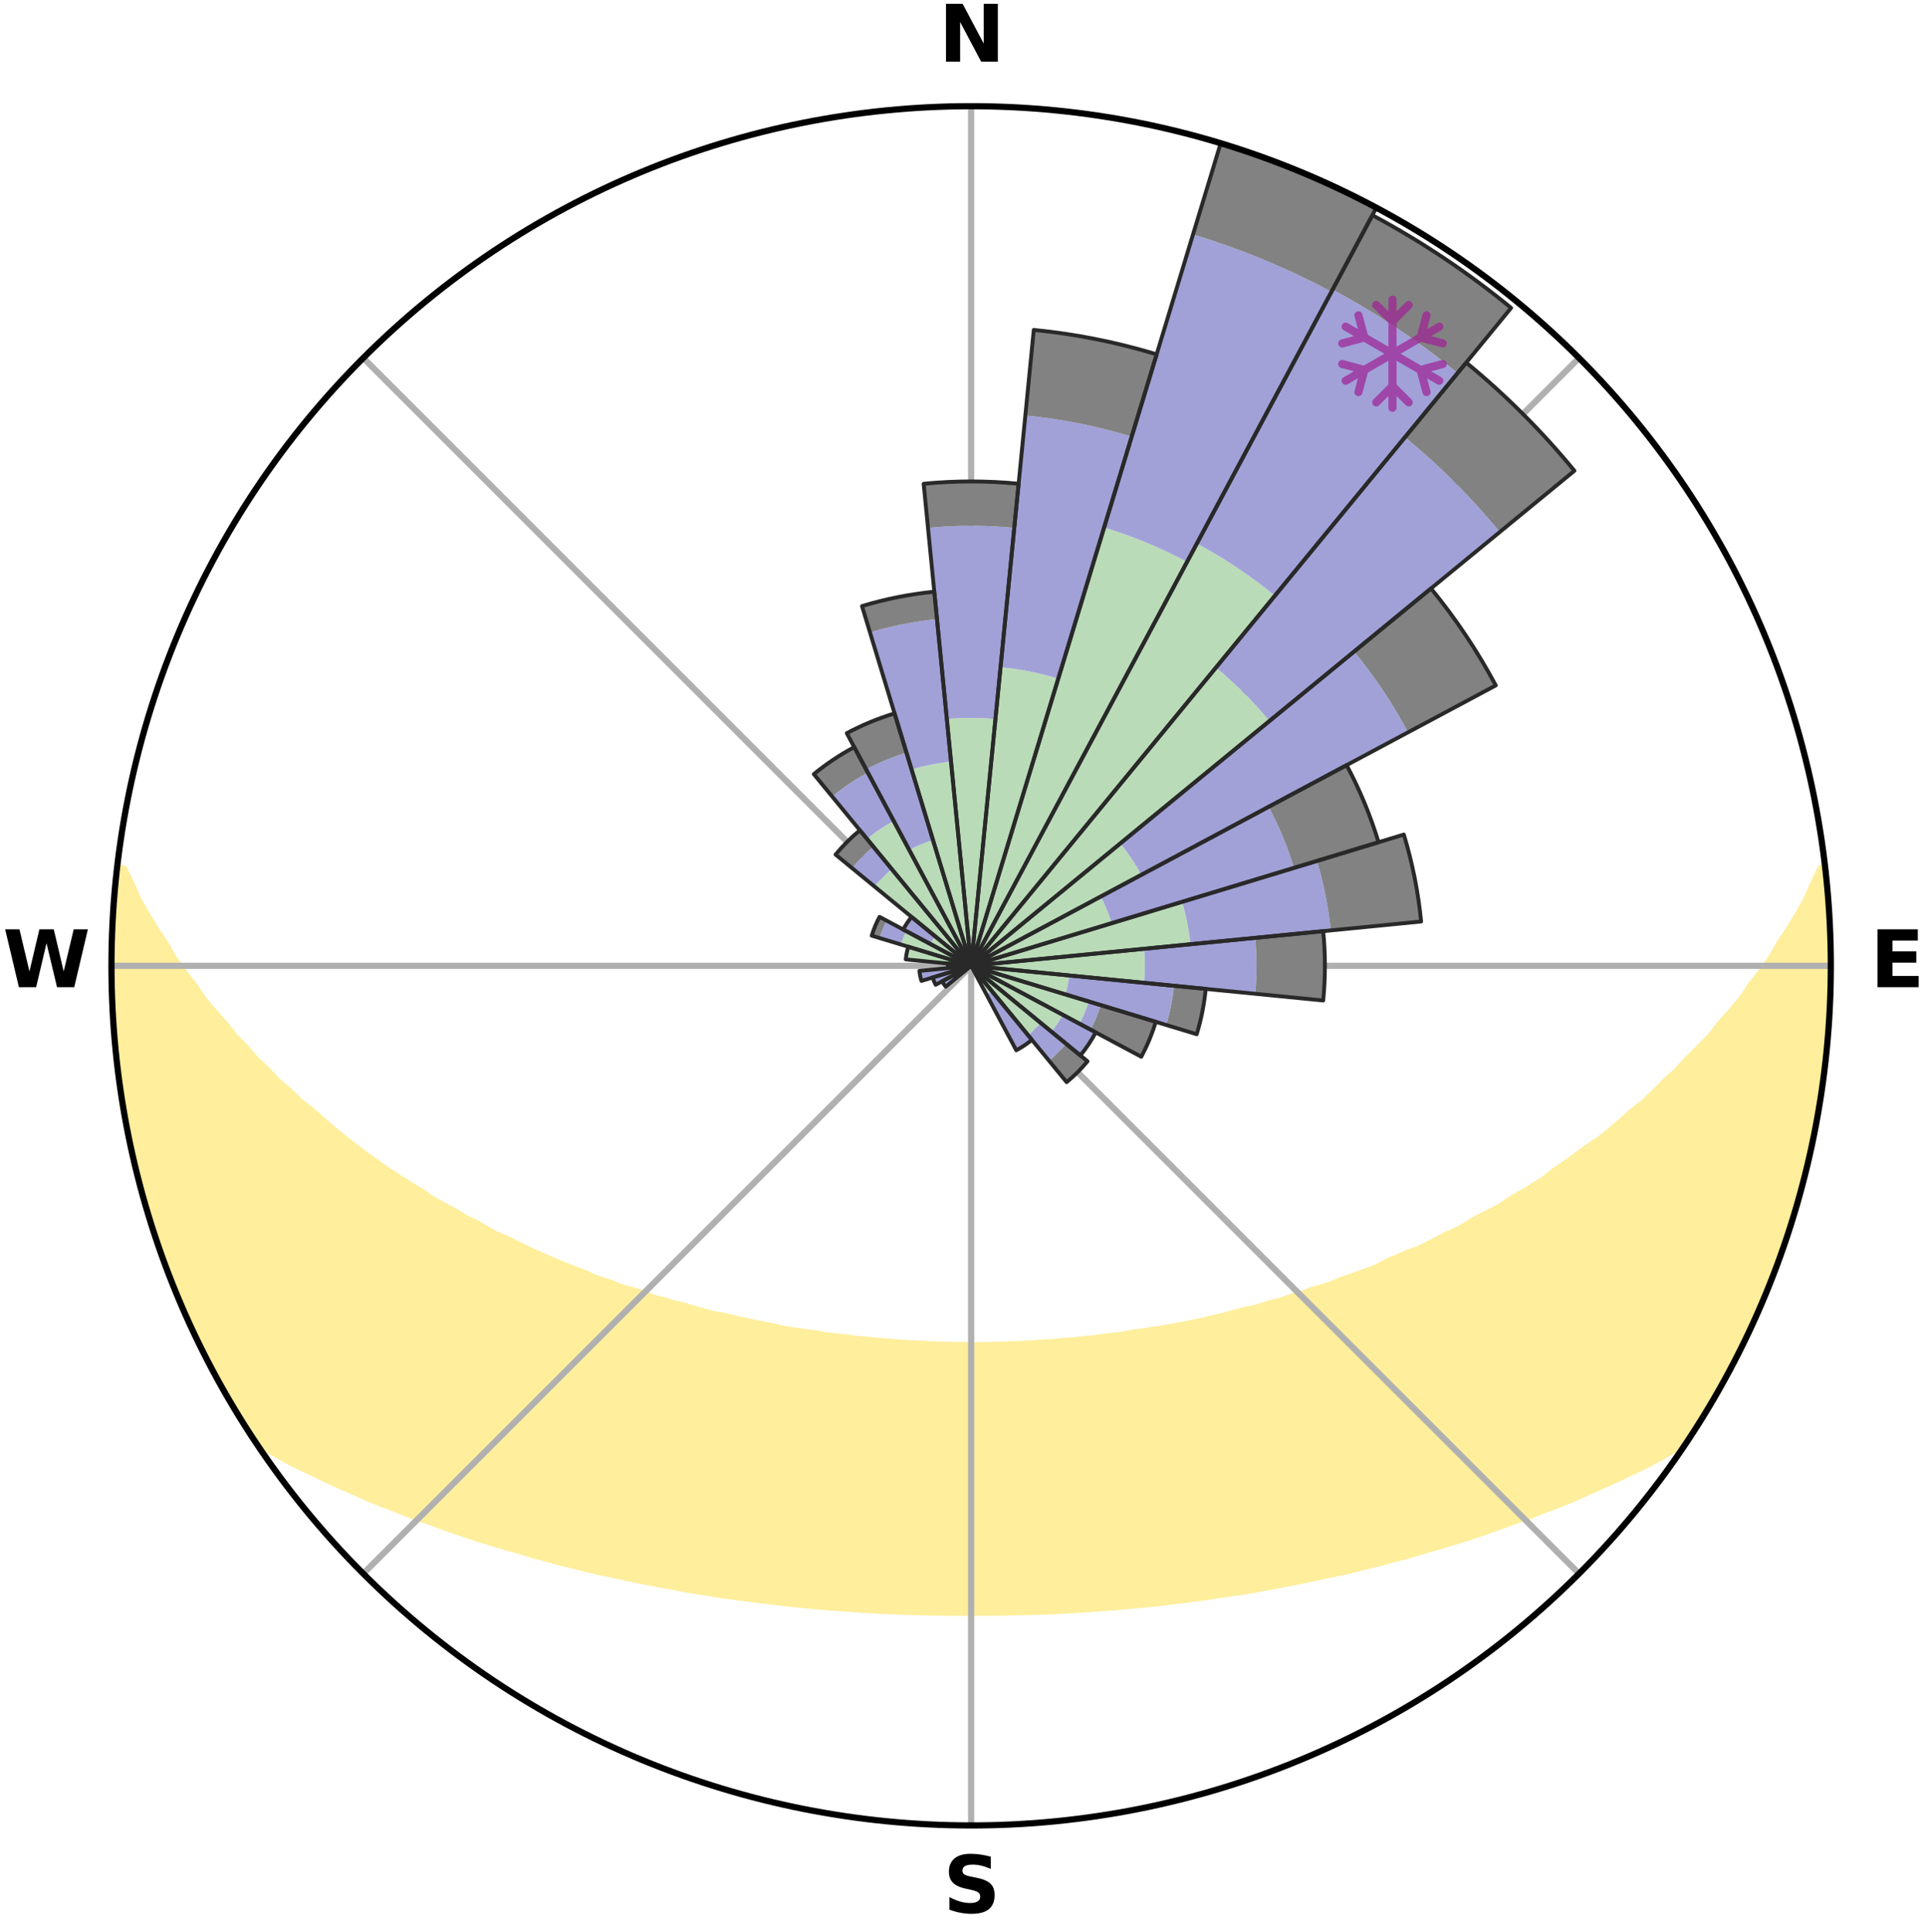 <?xml version="1.0" encoding="utf-8" standalone="no"?>
<!DOCTYPE svg PUBLIC "-//W3C//DTD SVG 1.1//EN"
  "http://www.w3.org/Graphics/SVG/1.1/DTD/svg11.dtd">
<svg xmlns:xlink="http://www.w3.org/1999/xlink" width="248.41pt" height="249.158pt" viewBox="0 0 248.41 249.158" xmlns="http://www.w3.org/2000/svg" version="1.1">
 <title>Ski Rose for Bretton Woods Ski Area</title>
 <defs>
  <style type="text/css">*{stroke-linejoin: round; stroke-linecap: butt}</style>
 </defs>
 <g id="figure_1">
  <g id="patch_1">
   <path d="M 0 249.158 
L 248.41 249.158 
L 248.41 0 
L 0 0 
z
" style="fill: #ffffff"/>
  </g>
  <g id="axes_1">
   <g id="patch_2">
    <path d="M 236.135 124.579 
C 236.135 110.018 233.267 95.599 227.695 82.147 
C 222.122 68.695 213.955 56.471 203.659 46.175 
C 193.363 35.879 181.139 27.711 167.687 22.139 
C 154.235 16.567 139.815 13.699 125.255 13.699 
C 110.694 13.699 96.275 16.567 82.823 22.139 
C 69.371 27.711 57.147 35.879 46.851 46.175 
C 36.555 56.471 28.387 68.695 22.815 82.147 
C 17.243 95.599 14.375 110.018 14.375 124.579 
C 14.375 139.14 17.243 153.559 22.815 167.011 
C 28.387 180.463 36.555 192.687 46.851 202.983 
C 57.147 213.279 69.371 221.447 82.823 227.019 
C 96.275 232.591 110.694 235.459 125.255 235.459 
C 139.815 235.459 154.235 232.591 167.687 227.019 
C 181.139 221.447 193.363 213.279 203.659 202.983 
C 213.955 192.687 222.122 180.463 227.695 167.011 
C 233.267 153.559 236.135 139.14 236.135 124.579 
M 125.255 124.579 
C 125.255 124.579 125.255 124.579 125.255 124.579 
C 125.255 124.579 125.255 124.579 125.255 124.579 
C 125.255 124.579 125.255 124.579 125.255 124.579 
C 125.255 124.579 125.255 124.579 125.255 124.579 
C 125.255 124.579 125.255 124.579 125.255 124.579 
C 125.255 124.579 125.255 124.579 125.255 124.579 
C 125.255 124.579 125.255 124.579 125.255 124.579 
C 125.255 124.579 125.255 124.579 125.255 124.579 
C 125.255 124.579 125.255 124.579 125.255 124.579 
C 125.255 124.579 125.255 124.579 125.255 124.579 
C 125.255 124.579 125.255 124.579 125.255 124.579 
C 125.255 124.579 125.255 124.579 125.255 124.579 
C 125.255 124.579 125.255 124.579 125.255 124.579 
C 125.255 124.579 125.255 124.579 125.255 124.579 
C 125.255 124.579 125.255 124.579 125.255 124.579 
C 125.255 124.579 125.255 124.579 125.255 124.579 
z
" style="fill: #ffffff"/>
   </g>
   <g id="PolyCollection_1">
    <defs>
     <path id="mfbfc20ca0f" d="M 235.393 -137.128 
L 234.869 -137.068 
L 233.904 -135.041 
L 233.055 -133.063 
L 231.934 -131.104 
L 230.756 -129.185 
L 229.529 -127.31 
L 228.478 -125.48 
L 227.173 -123.69 
L 225.833 -121.945 
L 224.68 -120.238 
L 223.28 -118.584 
L 221.852 -116.977 
L 220.616 -115.397 
L 219.14 -113.882 
L 217.641 -112.416 
L 216.339 -110.966 
L 214.802 -109.594 
L 213.463 -108.231 
L 212.106 -106.909 
L 210.524 -105.675 
L 209.139 -104.44 
L 207.741 -103.247 
L 206.331 -102.095 
L 204.71 -101.043 
L 203.284 -99.977 
L 201.851 -98.95 
L 200.412 -97.965 
L 199.161 -96.947 
L 197.711 -96.038 
L 196.259 -95.168 
L 194.807 -94.337 
L 193.537 -93.461 
L 192.083 -92.704 
L 190.632 -91.983 
L 189.359 -91.209 
L 188.083 -90.466 
L 186.641 -89.848 
L 185.37 -89.169 
L 184.099 -88.519 
L 182.832 -87.899 
L 181.414 -87.408 
L 180.157 -86.846 
L 178.904 -86.311 
L 177.799 -85.698 
L 176.555 -85.215 
L 175.318 -84.757 
L 174.088 -84.324 
L 172.866 -83.915 
L 171.777 -83.42 
L 170.569 -83.056 
L 169.372 -82.713 
L 168.297 -82.282 
L 167.117 -81.98 
L 166.053 -81.587 
L 164.992 -81.213 
L 163.84 -80.967 
L 162.792 -80.628 
L 161.75 -80.307 
L 160.628 -80.109 
L 159.6 -79.819 
L 158.578 -79.545 
L 157.563 -79.285 
L 156.553 -79.04 
L 155.55 -78.808 
L 154.554 -78.589 
L 153.564 -78.383 
L 152.581 -78.189 
L 151.605 -78.006 
L 150.635 -77.834 
L 149.673 -77.672 
L 148.717 -77.52 
L 147.769 -77.378 
L 146.827 -77.244 
L 145.892 -77.118 
L 144.995 -76.922 
L 144.07 -76.814 
L 143.151 -76.713 
L 142.239 -76.618 
L 141.354 -76.463 
L 140.451 -76.383 
L 139.554 -76.308 
L 138.677 -76.181 
L 137.788 -76.118 
L 136.903 -76.06 
L 136.034 -75.959 
L 135.156 -75.911 
L 134.283 -75.866 
L 133.419 -75.789 
L 132.552 -75.754 
L 131.691 -75.694 
L 130.828 -75.667 
L 129.967 -75.642 
L 129.109 -75.603 
L 128.251 -75.587 
L 127.395 -75.563 
L 126.539 -75.554 
L 125.683 -75.545 
L 124.827 -75.546 
L 123.971 -75.555 
L 123.115 -75.565 
L 122.258 -75.589 
L 121.401 -75.607 
L 120.543 -75.646 
L 119.683 -75.671 
L 118.823 -75.726 
L 117.959 -75.76 
L 117.091 -75.796 
L 116.228 -75.873 
L 115.355 -75.919 
L 114.488 -76.013 
L 113.609 -76.069 
L 112.725 -76.128 
L 111.851 -76.247 
L 110.96 -76.319 
L 110.062 -76.395 
L 109.182 -76.541 
L 108.276 -76.631 
L 107.364 -76.727 
L 106.446 -76.829 
L 105.553 -77.014 
L 104.625 -77.133 
L 103.69 -77.26 
L 102.749 -77.394 
L 101.801 -77.538 
L 100.846 -77.69 
L 99.934 -77.944 
L 98.969 -78.118 
L 97.997 -78.304 
L 97.018 -78.5 
L 96.032 -78.709 
L 95.04 -78.929 
L 94.041 -79.163 
L 93.036 -79.41 
L 91.948 -79.567 
L 90.926 -79.841 
L 89.9 -80.131 
L 88.867 -80.437 
L 87.829 -80.759 
L 86.69 -80.99 
L 85.639 -81.346 
L 84.48 -81.611 
L 83.416 -82.003 
L 82.349 -82.415 
L 81.163 -82.738 
L 79.967 -83.08 
L 78.884 -83.554 
L 77.672 -83.94 
L 76.452 -84.349 
L 75.358 -84.889 
L 74.125 -85.346 
L 72.886 -85.828 
L 71.64 -86.336 
L 70.389 -86.871 
L 69.133 -87.433 
L 67.873 -88.023 
L 66.61 -88.641 
L 65.344 -89.289 
L 63.911 -89.873 
L 62.64 -90.582 
L 61.37 -91.322 
L 59.924 -92.007 
L 58.654 -92.812 
L 57.205 -93.567 
L 55.755 -94.36 
L 54.491 -95.268 
L 53.044 -96.134 
L 51.598 -97.04 
L 50.156 -97.985 
L 48.719 -98.971 
L 47.288 -99.996 
L 45.864 -101.062 
L 44.448 -102.169 
L 43.043 -103.318 
L 41.648 -104.507 
L 40.267 -105.738 
L 38.689 -106.967 
L 37.335 -108.284 
L 35.785 -109.607 
L 34.466 -111.011 
L 32.95 -112.427 
L 31.671 -113.917 
L 30.197 -115.426 
L 28.964 -117.001 
L 27.539 -118.603 
L 26.141 -120.252 
L 24.99 -121.954 
L 23.653 -123.692 
L 22.349 -125.477 
L 21.299 -127.301 
L 20.072 -129.171 
L 18.892 -131.084 
L 17.767 -133.039 
L 16.911 -135.011 
L 15.933 -137.035 
L 15.143 -137.125 
L 15.143 -137.125 
L 14.899 -135.205 
L 14.786 -133.273 
L 14.608 -131.346 
L 14.605 -129.41 
L 14.449 -127.481 
L 14.51 -125.546 
L 14.418 -123.612 
L 14.591 -121.681 
L 14.563 -119.746 
L 14.615 -117.812 
L 14.786 -115.885 
L 14.903 -113.953 
L 15.13 -112.032 
L 15.495 -110.129 
L 15.652 -108.199 
L 15.898 -106.279 
L 16.24 -104.374 
L 16.668 -102.487 
L 17.009 -100.582 
L 17.497 -98.709 
L 17.951 -96.828 
L 18.496 -94.972 
L 18.965 -93.094 
L 19.57 -91.257 
L 20.139 -89.408 
L 20.803 -87.591 
L 21.399 -85.749 
L 22.124 -83.955 
L 22.879 -82.174 
L 23.601 -80.379 
L 24.419 -78.625 
L 25.21 -76.86 
L 26.04 -75.112 
L 26.912 -73.385 
L 27.829 -71.681 
L 28.759 -69.984 
L 29.729 -68.31 
L 30.719 -66.648 
L 31.74 -65.004 
L 32.796 -63.382 
L 34.587 -62.265 
L 36.416 -61.211 
L 38.27 -60.213 
L 40.204 -59.317 
L 42.077 -58.416 
L 43.954 -57.56 
L 45.828 -56.742 
L 47.639 -55.91 
L 49.508 -55.17 
L 51.369 -54.464 
L 53.167 -53.738 
L 55.014 -53.102 
L 56.799 -52.441 
L 58.576 -51.812 
L 60.346 -51.212 
L 62.107 -50.642 
L 63.859 -50.1 
L 65.602 -49.585 
L 67.335 -49.096 
L 69.018 -48.579 
L 70.731 -48.14 
L 72.399 -47.674 
L 74.092 -47.281 
L 75.741 -46.858 
L 77.383 -46.46 
L 79.045 -46.13 
L 80.667 -45.771 
L 82.282 -45.433 
L 83.887 -45.111 
L 85.484 -44.811 
L 87.071 -44.525 
L 88.631 -44.214 
L 90.203 -43.965 
L 91.765 -43.728 
L 93.304 -43.468 
L 94.852 -43.264 
L 96.391 -43.07 
L 97.911 -42.856 
L 99.436 -42.691 
L 100.944 -42.506 
L 102.446 -42.334 
L 103.951 -42.203 
L 105.443 -42.056 
L 106.93 -41.923 
L 108.419 -41.827 
L 109.897 -41.716 
L 111.372 -41.618 
L 112.843 -41.531 
L 114.311 -41.456 
L 115.777 -41.391 
L 117.24 -41.337 
L 118.701 -41.302 
L 120.159 -41.268 
L 121.616 -41.244 
L 123.072 -41.23 
L 124.527 -41.226 
L 125.982 -41.228 
L 127.437 -41.232 
L 128.893 -41.245 
L 130.35 -41.269 
L 131.809 -41.304 
L 133.269 -41.348 
L 134.733 -41.389 
L 136.199 -41.453 
L 137.667 -41.529 
L 139.138 -41.615 
L 140.613 -41.714 
L 142.092 -41.824 
L 143.579 -41.924 
L 145.067 -42.057 
L 146.559 -42.203 
L 148.064 -42.331 
L 149.567 -42.503 
L 151.075 -42.688 
L 152.599 -42.857 
L 154.119 -43.07 
L 155.658 -43.261 
L 157.191 -43.505 
L 158.745 -43.728 
L 160.308 -43.961 
L 161.879 -44.214 
L 163.439 -44.524 
L 165.028 -44.807 
L 166.623 -45.111 
L 168.23 -45.429 
L 169.843 -45.77 
L 171.467 -46.127 
L 173.128 -46.457 
L 174.769 -46.858 
L 176.42 -47.278 
L 178.113 -47.67 
L 179.779 -48.139 
L 181.493 -48.578 
L 183.177 -49.093 
L 184.91 -49.582 
L 186.653 -50.097 
L 188.406 -50.639 
L 190.167 -51.209 
L 191.937 -51.808 
L 193.714 -52.438 
L 195.499 -53.098 
L 197.344 -53.737 
L 199.142 -54.463 
L 201.005 -55.167 
L 202.872 -55.909 
L 204.683 -56.741 
L 206.559 -57.557 
L 208.434 -58.415 
L 210.31 -59.314 
L 212.244 -60.211 
L 214.095 -61.21 
L 215.926 -62.262 
L 217.704 -63.389 
L 218.762 -65.008 
L 219.792 -66.647 
L 220.78 -68.31 
L 221.744 -69.988 
L 222.657 -71.694 
L 223.592 -73.388 
L 224.412 -75.141 
L 225.274 -76.872 
L 226.086 -78.628 
L 226.847 -80.406 
L 227.686 -82.151 
L 228.338 -83.973 
L 229.102 -85.752 
L 229.758 -87.573 
L 230.346 -89.416 
L 230.954 -91.252 
L 231.516 -93.103 
L 232.032 -94.967 
L 232.503 -96.843 
L 233.04 -98.702 
L 233.429 -100.598 
L 233.893 -102.476 
L 234.255 -104.377 
L 234.514 -106.295 
L 234.913 -108.19 
L 235.09 -110.119 
L 235.409 -112.029 
L 235.505 -113.963 
L 235.711 -115.886 
L 235.918 -117.811 
L 235.901 -119.748 
L 236.034 -121.678 
L 236.099 -123.612 
L 236.006 -125.546 
L 236.003 -127.479 
L 235.997 -129.414 
L 235.926 -131.348 
L 235.7 -133.271 
L 235.563 -135.201 
L 235.393 -137.128 
z
" style="stroke: #ffee9c"/>
    </defs>
    <g clip-path="url(#p98fa9439e2)">
     <use xlink:href="#mfbfc20ca0f" x="0" y="249.158" style="fill: #ffee9c; stroke: #ffee9c"/>
    </g>
   </g>
   <g id="matplotlib.axis_1">
    <g id="xtick_1">
     <g id="line2d_1">
      <path d="M 125.255 124.579 
L 125.255 13.699 
" clip-path="url(#p98fa9439e2)" style="fill: none; stroke: #b0b0b0; stroke-width: 0.8; stroke-linecap: square"/>
     </g>
     <g id="text_1">
      <!-- N -->
      <g transform="translate(121.07 7.958) scale(0.1 -0.1)">
       <defs>
        <path id="DejaVuSans-Bold-4e" d="M 588 4666 
L 1931 4666 
L 3628 1466 
L 3628 4666 
L 4769 4666 
L 4769 0 
L 3425 0 
L 1728 3200 
L 1728 0 
L 588 0 
L 588 4666 
z
" transform="scale(0.016)"/>
       </defs>
       <use xlink:href="#DejaVuSans-Bold-4e"/>
      </g>
     </g>
    </g>
    <g id="xtick_2">
     <g id="line2d_2">
      <path d="M 125.255 124.579 
L 203.659 46.175 
" clip-path="url(#p98fa9439e2)" style="fill: none; stroke: #b0b0b0; stroke-width: 0.8; stroke-linecap: square"/>
     </g>
    </g>
    <g id="xtick_3">
     <g id="line2d_3">
      <path d="M 125.255 124.579 
L 236.135 124.579 
" clip-path="url(#p98fa9439e2)" style="fill: none; stroke: #b0b0b0; stroke-width: 0.8; stroke-linecap: square"/>
     </g>
     <g id="text_2">
      <!-- E -->
      <g transform="translate(241.219 127.338) scale(0.1 -0.1)">
       <defs>
        <path id="DejaVuSans-Bold-45" d="M 588 4666 
L 3834 4666 
L 3834 3756 
L 1791 3756 
L 1791 2888 
L 3713 2888 
L 3713 1978 
L 1791 1978 
L 1791 909 
L 3903 909 
L 3903 0 
L 588 0 
L 588 4666 
z
" transform="scale(0.016)"/>
       </defs>
       <use xlink:href="#DejaVuSans-Bold-45"/>
      </g>
     </g>
    </g>
    <g id="xtick_4">
     <g id="line2d_4">
      <path d="M 125.255 124.579 
L 203.659 202.983 
" clip-path="url(#p98fa9439e2)" style="fill: none; stroke: #b0b0b0; stroke-width: 0.8; stroke-linecap: square"/>
     </g>
    </g>
    <g id="xtick_5">
     <g id="line2d_5">
      <path d="M 125.255 124.579 
L 125.255 235.459 
" clip-path="url(#p98fa9439e2)" style="fill: none; stroke: #b0b0b0; stroke-width: 0.8; stroke-linecap: square"/>
     </g>
     <g id="text_3">
      <!-- S -->
      <g transform="translate(121.654 246.718) scale(0.1 -0.1)">
       <defs>
        <path id="DejaVuSans-Bold-53" d="M 3834 4519 
L 3834 3531 
Q 3450 3703 3084 3790 
Q 2719 3878 2394 3878 
Q 1963 3878 1756 3759 
Q 1550 3641 1550 3391 
Q 1550 3203 1689 3098 
Q 1828 2994 2194 2919 
L 2706 2816 
Q 3484 2659 3812 2340 
Q 4141 2022 4141 1434 
Q 4141 663 3683 286 
Q 3225 -91 2284 -91 
Q 1841 -91 1394 -6 
Q 947 78 500 244 
L 500 1259 
Q 947 1022 1364 901 
Q 1781 781 2169 781 
Q 2563 781 2772 912 
Q 2981 1044 2981 1288 
Q 2981 1506 2839 1625 
Q 2697 1744 2272 1838 
L 1806 1941 
Q 1106 2091 782 2419 
Q 459 2747 459 3303 
Q 459 4000 909 4375 
Q 1359 4750 2203 4750 
Q 2588 4750 2994 4692 
Q 3400 4634 3834 4519 
z
" transform="scale(0.016)"/>
       </defs>
       <use xlink:href="#DejaVuSans-Bold-53"/>
      </g>
     </g>
    </g>
    <g id="xtick_6">
     <g id="line2d_6">
      <path d="M 125.255 124.579 
L 46.851 202.983 
" clip-path="url(#p98fa9439e2)" style="fill: none; stroke: #b0b0b0; stroke-width: 0.8; stroke-linecap: square"/>
     </g>
    </g>
    <g id="xtick_7">
     <g id="line2d_7">
      <path d="M 125.255 124.579 
L 14.375 124.579 
" clip-path="url(#p98fa9439e2)" style="fill: none; stroke: #b0b0b0; stroke-width: 0.8; stroke-linecap: square"/>
     </g>
     <g id="text_4">
      <!-- W -->
      <g transform="translate(0.36 127.338) scale(0.1 -0.1)">
       <defs>
        <path id="DejaVuSans-Bold-57" d="M 191 4666 
L 1344 4666 
L 2150 1275 
L 2950 4666 
L 4109 4666 
L 4909 1275 
L 5716 4666 
L 6859 4666 
L 5759 0 
L 4372 0 
L 3525 3547 
L 2688 0 
L 1300 0 
L 191 4666 
z
" transform="scale(0.016)"/>
       </defs>
       <use xlink:href="#DejaVuSans-Bold-57"/>
      </g>
     </g>
    </g>
    <g id="xtick_8">
     <g id="line2d_8">
      <path d="M 125.255 124.579 
L 46.851 46.175 
" clip-path="url(#p98fa9439e2)" style="fill: none; stroke: #b0b0b0; stroke-width: 0.8; stroke-linecap: square"/>
     </g>
    </g>
   </g>
   <g id="matplotlib.axis_2"/>
   <g id="patch_3">
    <path d="M 125.255 124.579 
C 125.255 124.579 125.255 124.579 125.255 124.579 
C 125.255 124.579 125.255 124.579 125.255 124.579 
L 125.255 124.579 
C 125.255 124.579 125.255 124.579 125.255 124.579 
C 125.255 124.579 125.255 124.579 125.255 124.579 
z
" clip-path="url(#p98fa9439e2)" style="fill: #d9d9d9"/>
   </g>
   <g id="patch_4">
    <path d="M 125.255 124.579 
C 125.255 124.579 125.255 124.579 125.255 124.579 
C 125.255 124.579 125.255 124.579 125.255 124.579 
L 125.255 124.579 
C 125.255 124.579 125.255 124.579 125.255 124.579 
C 125.255 124.579 125.255 124.579 125.255 124.579 
z
" clip-path="url(#p98fa9439e2)" style="fill: #d9d9d9"/>
   </g>
   <g id="patch_5">
    <path d="M 125.255 124.579 
C 125.255 124.579 125.255 124.579 125.255 124.579 
C 125.255 124.579 125.255 124.579 125.255 124.579 
L 125.255 124.579 
C 125.255 124.579 125.255 124.579 125.255 124.579 
C 125.255 124.579 125.255 124.579 125.255 124.579 
z
" clip-path="url(#p98fa9439e2)" style="fill: #d9d9d9"/>
   </g>
   <g id="patch_6">
    <path d="M 125.255 124.579 
C 125.255 124.579 125.255 124.579 125.255 124.579 
C 125.255 124.579 125.255 124.579 125.255 124.579 
L 125.255 124.579 
C 125.255 124.579 125.255 124.579 125.255 124.579 
C 125.255 124.579 125.255 124.579 125.255 124.579 
z
" clip-path="url(#p98fa9439e2)" style="fill: #d9d9d9"/>
   </g>
   <g id="patch_7">
    <path d="M 125.255 124.579 
C 125.255 124.579 125.255 124.579 125.255 124.579 
C 125.255 124.579 125.255 124.579 125.255 124.579 
L 125.255 124.579 
C 125.255 124.579 125.255 124.579 125.255 124.579 
C 125.255 124.579 125.255 124.579 125.255 124.579 
z
" clip-path="url(#p98fa9439e2)" style="fill: #d9d9d9"/>
   </g>
   <g id="patch_8">
    <path d="M 125.255 124.579 
C 125.255 124.579 125.255 124.579 125.255 124.579 
C 125.255 124.579 125.255 124.579 125.255 124.579 
L 125.255 124.579 
C 125.255 124.579 125.255 124.579 125.255 124.579 
C 125.255 124.579 125.255 124.579 125.255 124.579 
z
" clip-path="url(#p98fa9439e2)" style="fill: #d9d9d9"/>
   </g>
   <g id="patch_9">
    <path d="M 125.255 124.579 
C 125.255 124.579 125.255 124.579 125.255 124.579 
C 125.255 124.579 125.255 124.579 125.255 124.579 
L 125.255 124.579 
C 125.255 124.579 125.255 124.579 125.255 124.579 
C 125.255 124.579 125.255 124.579 125.255 124.579 
z
" clip-path="url(#p98fa9439e2)" style="fill: #d9d9d9"/>
   </g>
   <g id="patch_10">
    <path d="M 125.255 124.579 
C 125.255 124.579 125.255 124.579 125.255 124.579 
C 125.255 124.579 125.255 124.579 125.255 124.579 
L 125.255 124.579 
C 125.255 124.579 125.255 124.579 125.255 124.579 
C 125.255 124.579 125.255 124.579 125.255 124.579 
z
" clip-path="url(#p98fa9439e2)" style="fill: #d9d9d9"/>
   </g>
   <g id="patch_11">
    <path d="M 125.255 124.579 
C 125.255 124.579 125.255 124.579 125.255 124.579 
C 125.255 124.579 125.255 124.579 125.255 124.579 
L 125.255 124.579 
C 125.255 124.579 125.255 124.579 125.255 124.579 
C 125.255 124.579 125.255 124.579 125.255 124.579 
z
" clip-path="url(#p98fa9439e2)" style="fill: #d9d9d9"/>
   </g>
   <g id="patch_12">
    <path d="M 125.255 124.579 
C 125.255 124.579 125.255 124.579 125.255 124.579 
C 125.255 124.579 125.255 124.579 125.255 124.579 
L 125.255 124.579 
C 125.255 124.579 125.255 124.579 125.255 124.579 
C 125.255 124.579 125.255 124.579 125.255 124.579 
z
" clip-path="url(#p98fa9439e2)" style="fill: #d9d9d9"/>
   </g>
   <g id="patch_13">
    <path d="M 125.255 124.579 
C 125.255 124.579 125.255 124.579 125.255 124.579 
C 125.255 124.579 125.255 124.579 125.255 124.579 
L 125.255 124.579 
C 125.255 124.579 125.255 124.579 125.255 124.579 
C 125.255 124.579 125.255 124.579 125.255 124.579 
z
" clip-path="url(#p98fa9439e2)" style="fill: #d9d9d9"/>
   </g>
   <g id="patch_14">
    <path d="M 125.255 124.579 
C 125.255 124.579 125.255 124.579 125.255 124.579 
C 125.255 124.579 125.255 124.579 125.255 124.579 
L 125.255 124.579 
C 125.255 124.579 125.255 124.579 125.255 124.579 
C 125.255 124.579 125.255 124.579 125.255 124.579 
z
" clip-path="url(#p98fa9439e2)" style="fill: #d9d9d9"/>
   </g>
   <g id="patch_15">
    <path d="M 125.255 124.579 
C 125.255 124.579 125.255 124.579 125.255 124.579 
C 125.255 124.579 125.255 124.579 125.255 124.579 
L 125.255 124.579 
C 125.255 124.579 125.255 124.579 125.255 124.579 
C 125.255 124.579 125.255 124.579 125.255 124.579 
z
" clip-path="url(#p98fa9439e2)" style="fill: #d9d9d9"/>
   </g>
   <g id="patch_16">
    <path d="M 125.255 124.579 
C 125.255 124.579 125.255 124.579 125.255 124.579 
C 125.255 124.579 125.255 124.579 125.255 124.579 
L 125.255 124.579 
C 125.255 124.579 125.255 124.579 125.255 124.579 
C 125.255 124.579 125.255 124.579 125.255 124.579 
z
" clip-path="url(#p98fa9439e2)" style="fill: #d9d9d9"/>
   </g>
   <g id="patch_17">
    <path d="M 125.255 124.579 
C 125.255 124.579 125.255 124.579 125.255 124.579 
C 125.255 124.579 125.255 124.579 125.255 124.579 
L 125.255 124.579 
C 125.255 124.579 125.255 124.579 125.255 124.579 
C 125.255 124.579 125.255 124.579 125.255 124.579 
z
" clip-path="url(#p98fa9439e2)" style="fill: #d9d9d9"/>
   </g>
   <g id="patch_18">
    <path d="M 125.255 124.579 
C 125.255 124.579 125.255 124.579 125.255 124.579 
C 125.255 124.579 125.255 124.579 125.255 124.579 
L 125.255 124.579 
C 125.255 124.579 125.255 124.579 125.255 124.579 
C 125.255 124.579 125.255 124.579 125.255 124.579 
z
" clip-path="url(#p98fa9439e2)" style="fill: #d9d9d9"/>
   </g>
   <g id="patch_19">
    <path d="M 125.255 124.579 
C 125.255 124.579 125.255 124.579 125.255 124.579 
C 125.255 124.579 125.255 124.579 125.255 124.579 
L 125.255 124.579 
C 125.255 124.579 125.255 124.579 125.255 124.579 
C 125.255 124.579 125.255 124.579 125.255 124.579 
z
" clip-path="url(#p98fa9439e2)" style="fill: #d9d9d9"/>
   </g>
   <g id="patch_20">
    <path d="M 125.255 124.579 
C 125.255 124.579 125.255 124.579 125.255 124.579 
C 125.255 124.579 125.255 124.579 125.255 124.579 
L 125.255 124.579 
C 125.255 124.579 125.255 124.579 125.255 124.579 
C 125.255 124.579 125.255 124.579 125.255 124.579 
z
" clip-path="url(#p98fa9439e2)" style="fill: #d9d9d9"/>
   </g>
   <g id="patch_21">
    <path d="M 125.255 124.579 
C 125.255 124.579 125.255 124.579 125.255 124.579 
C 125.255 124.579 125.255 124.579 125.255 124.579 
L 125.255 124.579 
C 125.255 124.579 125.255 124.579 125.255 124.579 
C 125.255 124.579 125.255 124.579 125.255 124.579 
z
" clip-path="url(#p98fa9439e2)" style="fill: #d9d9d9"/>
   </g>
   <g id="patch_22">
    <path d="M 125.255 124.579 
C 125.255 124.579 125.255 124.579 125.255 124.579 
C 125.255 124.579 125.255 124.579 125.255 124.579 
L 125.255 124.579 
C 125.255 124.579 125.255 124.579 125.255 124.579 
C 125.255 124.579 125.255 124.579 125.255 124.579 
z
" clip-path="url(#p98fa9439e2)" style="fill: #d9d9d9"/>
   </g>
   <g id="patch_23">
    <path d="M 125.255 124.579 
C 125.255 124.579 125.255 124.579 125.255 124.579 
C 125.255 124.579 125.255 124.579 125.255 124.579 
L 125.255 124.579 
C 125.255 124.579 125.255 124.579 125.255 124.579 
C 125.255 124.579 125.255 124.579 125.255 124.579 
z
" clip-path="url(#p98fa9439e2)" style="fill: #d9d9d9"/>
   </g>
   <g id="patch_24">
    <path d="M 125.255 124.579 
C 125.255 124.579 125.255 124.579 125.255 124.579 
C 125.255 124.579 125.255 124.579 125.255 124.579 
L 125.255 124.579 
C 125.255 124.579 125.255 124.579 125.255 124.579 
C 125.255 124.579 125.255 124.579 125.255 124.579 
z
" clip-path="url(#p98fa9439e2)" style="fill: #d9d9d9"/>
   </g>
   <g id="patch_25">
    <path d="M 125.255 124.579 
C 125.255 124.579 125.255 124.579 125.255 124.579 
C 125.255 124.579 125.255 124.579 125.255 124.579 
L 125.255 124.579 
C 125.255 124.579 125.255 124.579 125.255 124.579 
C 125.255 124.579 125.255 124.579 125.255 124.579 
z
" clip-path="url(#p98fa9439e2)" style="fill: #d9d9d9"/>
   </g>
   <g id="patch_26">
    <path d="M 125.255 124.579 
C 125.255 124.579 125.255 124.579 125.255 124.579 
C 125.255 124.579 125.255 124.579 125.255 124.579 
L 125.255 124.579 
C 125.255 124.579 125.255 124.579 125.255 124.579 
C 125.255 124.579 125.255 124.579 125.255 124.579 
z
" clip-path="url(#p98fa9439e2)" style="fill: #d9d9d9"/>
   </g>
   <g id="patch_27">
    <path d="M 125.255 124.579 
C 125.255 124.579 125.255 124.579 125.255 124.579 
C 125.255 124.579 125.255 124.579 125.255 124.579 
L 125.255 124.579 
C 125.255 124.579 125.255 124.579 125.255 124.579 
C 125.255 124.579 125.255 124.579 125.255 124.579 
z
" clip-path="url(#p98fa9439e2)" style="fill: #d9d9d9"/>
   </g>
   <g id="patch_28">
    <path d="M 125.255 124.579 
C 125.255 124.579 125.255 124.579 125.255 124.579 
C 125.255 124.579 125.255 124.579 125.255 124.579 
L 125.255 124.579 
C 125.255 124.579 125.255 124.579 125.255 124.579 
C 125.255 124.579 125.255 124.579 125.255 124.579 
z
" clip-path="url(#p98fa9439e2)" style="fill: #d9d9d9"/>
   </g>
   <g id="patch_29">
    <path d="M 125.255 124.579 
C 125.255 124.579 125.255 124.579 125.255 124.579 
C 125.255 124.579 125.255 124.579 125.255 124.579 
L 125.255 124.579 
C 125.255 124.579 125.255 124.579 125.255 124.579 
C 125.255 124.579 125.255 124.579 125.255 124.579 
z
" clip-path="url(#p98fa9439e2)" style="fill: #d9d9d9"/>
   </g>
   <g id="patch_30">
    <path d="M 125.255 124.579 
C 125.255 124.579 125.255 124.579 125.255 124.579 
C 125.255 124.579 125.255 124.579 125.255 124.579 
L 125.255 124.579 
C 125.255 124.579 125.255 124.579 125.255 124.579 
C 125.255 124.579 125.255 124.579 125.255 124.579 
z
" clip-path="url(#p98fa9439e2)" style="fill: #d9d9d9"/>
   </g>
   <g id="patch_31">
    <path d="M 125.255 124.579 
C 125.255 124.579 125.255 124.579 125.255 124.579 
C 125.255 124.579 125.255 124.579 125.255 124.579 
L 125.255 124.579 
C 125.255 124.579 125.255 124.579 125.255 124.579 
C 125.255 124.579 125.255 124.579 125.255 124.579 
z
" clip-path="url(#p98fa9439e2)" style="fill: #d9d9d9"/>
   </g>
   <g id="patch_32">
    <path d="M 125.255 124.579 
C 125.255 124.579 125.255 124.579 125.255 124.579 
C 125.255 124.579 125.255 124.579 125.255 124.579 
L 125.255 124.579 
C 125.255 124.579 125.255 124.579 125.255 124.579 
C 125.255 124.579 125.255 124.579 125.255 124.579 
z
" clip-path="url(#p98fa9439e2)" style="fill: #d9d9d9"/>
   </g>
   <g id="patch_33">
    <path d="M 125.255 124.579 
C 125.255 124.579 125.255 124.579 125.255 124.579 
C 125.255 124.579 125.255 124.579 125.255 124.579 
L 125.255 124.579 
C 125.255 124.579 125.255 124.579 125.255 124.579 
C 125.255 124.579 125.255 124.579 125.255 124.579 
z
" clip-path="url(#p98fa9439e2)" style="fill: #d9d9d9"/>
   </g>
   <g id="patch_34">
    <path d="M 125.255 124.579 
C 125.255 124.579 125.255 124.579 125.255 124.579 
C 125.255 124.579 125.255 124.579 125.255 124.579 
L 125.255 124.579 
C 125.255 124.579 125.255 124.579 125.255 124.579 
C 125.255 124.579 125.255 124.579 125.255 124.579 
z
" clip-path="url(#p98fa9439e2)" style="fill: #d9d9d9"/>
   </g>
   <g id="patch_35">
    <path d="M 125.255 124.579 
C 125.255 124.579 125.255 124.579 125.255 124.579 
C 125.255 124.579 125.255 124.579 125.255 124.579 
L 128.39 92.748 
C 127.348 92.646 126.302 92.594 125.255 92.594 
C 124.208 92.594 123.162 92.646 122.12 92.748 
z
" clip-path="url(#p98fa9439e2)" style="fill: #badbb8"/>
   </g>
   <g id="patch_36">
    <path d="M 125.255 124.579 
C 125.255 124.579 125.255 124.579 125.255 124.579 
C 125.255 124.579 125.255 124.579 125.255 124.579 
L 136.492 87.534 
C 135.28 87.166 134.05 86.858 132.807 86.61 
C 131.565 86.363 130.31 86.177 129.049 86.053 
z
" clip-path="url(#p98fa9439e2)" style="fill: #badbb8"/>
   </g>
   <g id="patch_37">
    <path d="M 125.255 124.579 
C 125.255 124.579 125.255 124.579 125.255 124.579 
C 125.255 124.579 125.255 124.579 125.255 124.579 
L 153.107 72.472 
C 151.401 71.56 149.652 70.733 147.865 69.993 
C 146.079 69.253 144.257 68.601 142.406 68.039 
z
" clip-path="url(#p98fa9439e2)" style="fill: #badbb8"/>
   </g>
   <g id="patch_38">
    <path d="M 125.255 124.579 
C 125.255 124.579 125.255 124.579 125.255 124.579 
C 125.255 124.579 125.255 124.579 125.255 124.579 
L 164.433 76.84 
C 162.871 75.558 161.246 74.353 159.565 73.23 
C 157.885 72.107 156.15 71.067 154.367 70.114 
z
" clip-path="url(#p98fa9439e2)" style="fill: #badbb8"/>
   </g>
   <g id="patch_39">
    <path d="M 125.255 124.579 
C 125.255 124.579 125.255 124.579 125.255 124.579 
C 125.255 124.579 125.255 124.579 125.255 124.579 
L 163.726 93.007 
C 162.692 91.748 161.598 90.54 160.446 89.388 
C 159.294 88.236 158.086 87.142 156.827 86.108 
z
" clip-path="url(#p98fa9439e2)" style="fill: #badbb8"/>
   </g>
   <g id="patch_40">
    <path d="M 125.255 124.579 
C 125.255 124.579 125.255 124.579 125.255 124.579 
C 125.255 124.579 125.255 124.579 125.255 124.579 
L 147.2 112.849 
C 146.816 112.131 146.398 111.432 145.945 110.754 
C 145.493 110.077 145.007 109.423 144.49 108.793 
z
" clip-path="url(#p98fa9439e2)" style="fill: #badbb8"/>
   </g>
   <g id="patch_41">
    <path d="M 125.255 124.579 
C 125.255 124.579 125.255 124.579 125.255 124.579 
C 125.255 124.579 125.255 124.579 125.255 124.579 
L 143.385 119.079 
C 143.205 118.486 142.996 117.902 142.759 117.329 
C 142.522 116.756 142.256 116.195 141.964 115.648 
z
" clip-path="url(#p98fa9439e2)" style="fill: #badbb8"/>
   </g>
   <g id="patch_42">
    <path d="M 125.255 124.579 
C 125.255 124.579 125.255 124.579 125.255 124.579 
C 125.255 124.579 125.255 124.579 125.255 124.579 
L 153.537 121.793 
C 153.446 120.868 153.31 119.947 153.128 119.035 
C 152.947 118.122 152.72 117.22 152.45 116.329 
z
" clip-path="url(#p98fa9439e2)" style="fill: #badbb8"/>
   </g>
   <g id="patch_43">
    <path d="M 125.255 124.579 
C 125.255 124.579 125.255 124.579 125.255 124.579 
C 125.255 124.579 125.255 124.579 125.255 124.579 
L 147.564 126.776 
C 147.636 126.046 147.672 125.313 147.672 124.579 
C 147.672 123.845 147.636 123.112 147.564 122.382 
z
" clip-path="url(#p98fa9439e2)" style="fill: #badbb8"/>
   </g>
   <g id="patch_44">
    <path d="M 125.255 124.579 
C 125.255 124.579 125.255 124.579 125.255 124.579 
C 125.255 124.579 125.255 124.579 125.255 124.579 
L 137.417 128.268 
C 137.538 127.87 137.639 127.467 137.72 127.059 
C 137.801 126.651 137.862 126.239 137.903 125.825 
z
" clip-path="url(#p98fa9439e2)" style="fill: #badbb8"/>
   </g>
   <g id="patch_45">
    <path d="M 125.255 124.579 
C 125.255 124.579 125.255 124.579 125.255 124.579 
C 125.255 124.579 125.255 124.579 125.255 124.579 
L 139.235 132.051 
C 139.479 131.594 139.701 131.125 139.9 130.645 
C 140.098 130.166 140.273 129.677 140.424 129.181 
z
" clip-path="url(#p98fa9439e2)" style="fill: #badbb8"/>
   </g>
   <g id="patch_46">
    <path d="M 125.255 124.579 
C 125.255 124.579 125.255 124.579 125.255 124.579 
C 125.255 124.579 125.255 124.579 125.255 124.579 
L 135.611 133.078 
C 135.889 132.739 136.15 132.387 136.394 132.022 
C 136.638 131.657 136.863 131.281 137.07 130.894 
z
" clip-path="url(#p98fa9439e2)" style="fill: #badbb8"/>
   </g>
   <g id="patch_47">
    <path d="M 125.255 124.579 
C 125.255 124.579 125.255 124.579 125.255 124.579 
C 125.255 124.579 125.255 124.579 125.255 124.579 
L 132.615 133.548 
C 132.909 133.307 133.19 133.052 133.459 132.783 
C 133.727 132.514 133.983 132.233 134.223 131.939 
z
" clip-path="url(#p98fa9439e2)" style="fill: #badbb8"/>
   </g>
   <g id="patch_48">
    <path d="M 125.255 124.579 
C 125.255 124.579 125.255 124.579 125.255 124.579 
C 125.255 124.579 125.255 124.579 125.255 124.579 
L 127.252 128.315 
C 127.374 128.25 127.493 128.179 127.609 128.102 
C 127.724 128.025 127.835 127.942 127.942 127.854 
z
" clip-path="url(#p98fa9439e2)" style="fill: #badbb8"/>
   </g>
   <g id="patch_49">
    <path d="M 125.255 124.579 
C 125.255 124.579 125.255 124.579 125.255 124.579 
C 125.255 124.579 125.255 124.579 125.255 124.579 
L 125.255 124.579 
C 125.255 124.579 125.255 124.579 125.255 124.579 
C 125.255 124.579 125.255 124.579 125.255 124.579 
z
" clip-path="url(#p98fa9439e2)" style="fill: #badbb8"/>
   </g>
   <g id="patch_50">
    <path d="M 125.255 124.579 
C 125.255 124.579 125.255 124.579 125.255 124.579 
C 125.255 124.579 125.255 124.579 125.255 124.579 
L 125.255 124.579 
C 125.255 124.579 125.255 124.579 125.255 124.579 
C 125.255 124.579 125.255 124.579 125.255 124.579 
z
" clip-path="url(#p98fa9439e2)" style="fill: #badbb8"/>
   </g>
   <g id="patch_51">
    <path d="M 125.255 124.579 
C 125.255 124.579 125.255 124.579 125.255 124.579 
C 125.255 124.579 125.255 124.579 125.255 124.579 
L 125.255 124.579 
C 125.255 124.579 125.255 124.579 125.255 124.579 
C 125.255 124.579 125.255 124.579 125.255 124.579 
z
" clip-path="url(#p98fa9439e2)" style="fill: #badbb8"/>
   </g>
   <g id="patch_52">
    <path d="M 125.255 124.579 
C 125.255 124.579 125.255 124.579 125.255 124.579 
C 125.255 124.579 125.255 124.579 125.255 124.579 
L 125.255 124.579 
C 125.255 124.579 125.255 124.579 125.255 124.579 
C 125.255 124.579 125.255 124.579 125.255 124.579 
z
" clip-path="url(#p98fa9439e2)" style="fill: #badbb8"/>
   </g>
   <g id="patch_53">
    <path d="M 125.255 124.579 
C 125.255 124.579 125.255 124.579 125.255 124.579 
C 125.255 124.579 125.255 124.579 125.255 124.579 
L 125.255 124.579 
C 125.255 124.579 125.255 124.579 125.255 124.579 
C 125.255 124.579 125.255 124.579 125.255 124.579 
z
" clip-path="url(#p98fa9439e2)" style="fill: #badbb8"/>
   </g>
   <g id="patch_54">
    <path d="M 125.255 124.579 
C 125.255 124.579 125.255 124.579 125.255 124.579 
C 125.255 124.579 125.255 124.579 125.255 124.579 
L 125.255 124.579 
C 125.255 124.579 125.255 124.579 125.255 124.579 
C 125.255 124.579 125.255 124.579 125.255 124.579 
z
" clip-path="url(#p98fa9439e2)" style="fill: #badbb8"/>
   </g>
   <g id="patch_55">
    <path d="M 125.255 124.579 
C 125.255 124.579 125.255 124.579 125.255 124.579 
C 125.255 124.579 125.255 124.579 125.255 124.579 
L 125.255 124.579 
C 125.255 124.579 125.255 124.579 125.255 124.579 
C 125.255 124.579 125.255 124.579 125.255 124.579 
z
" clip-path="url(#p98fa9439e2)" style="fill: #badbb8"/>
   </g>
   <g id="patch_56">
    <path d="M 125.255 124.579 
C 125.255 124.579 125.255 124.579 125.255 124.579 
C 125.255 124.579 125.255 124.579 125.255 124.579 
L 125.255 124.579 
C 125.255 124.579 125.255 124.579 125.255 124.579 
C 125.255 124.579 125.255 124.579 125.255 124.579 
z
" clip-path="url(#p98fa9439e2)" style="fill: #badbb8"/>
   </g>
   <g id="patch_57">
    <path d="M 125.255 124.579 
C 125.255 124.579 125.255 124.579 125.255 124.579 
C 125.255 124.579 125.255 124.579 125.255 124.579 
L 125.255 124.579 
C 125.255 124.579 125.255 124.579 125.255 124.579 
C 125.255 124.579 125.255 124.579 125.255 124.579 
z
" clip-path="url(#p98fa9439e2)" style="fill: #badbb8"/>
   </g>
   <g id="patch_58">
    <path d="M 125.255 124.579 
C 125.255 124.579 125.255 124.579 125.255 124.579 
C 125.255 124.579 125.255 124.579 125.255 124.579 
L 125.255 124.579 
C 125.255 124.579 125.255 124.579 125.255 124.579 
C 125.255 124.579 125.255 124.579 125.255 124.579 
z
" clip-path="url(#p98fa9439e2)" style="fill: #badbb8"/>
   </g>
   <g id="patch_59">
    <path d="M 125.255 124.579 
C 125.255 124.579 125.255 124.579 125.255 124.579 
C 125.255 124.579 125.255 124.579 125.255 124.579 
L 125.255 124.579 
C 125.255 124.579 125.255 124.579 125.255 124.579 
C 125.255 124.579 125.255 124.579 125.255 124.579 
z
" clip-path="url(#p98fa9439e2)" style="fill: #badbb8"/>
   </g>
   <g id="patch_60">
    <path d="M 125.255 124.579 
C 125.255 124.579 125.255 124.579 125.255 124.579 
C 125.255 124.579 125.255 124.579 125.255 124.579 
L 117.147 122.119 
C 117.066 122.385 116.999 122.654 116.945 122.926 
C 116.891 123.198 116.85 123.473 116.823 123.749 
z
" clip-path="url(#p98fa9439e2)" style="fill: #badbb8"/>
   </g>
   <g id="patch_61">
    <path d="M 125.255 124.579 
C 125.255 124.579 125.255 124.579 125.255 124.579 
C 125.255 124.579 125.255 124.579 125.255 124.579 
L 116.9 120.113 
C 116.754 120.387 116.621 120.667 116.503 120.954 
C 116.384 121.24 116.28 121.532 116.19 121.829 
z
" clip-path="url(#p98fa9439e2)" style="fill: #badbb8"/>
   </g>
   <g id="patch_62">
    <path d="M 125.255 124.579 
C 125.255 124.579 125.255 124.579 125.255 124.579 
C 125.255 124.579 125.255 124.579 125.255 124.579 
L 120.623 120.778 
C 120.499 120.93 120.382 121.087 120.273 121.25 
C 120.164 121.414 120.063 121.582 119.971 121.755 
z
" clip-path="url(#p98fa9439e2)" style="fill: #badbb8"/>
   </g>
   <g id="patch_63">
    <path d="M 125.255 124.579 
C 125.255 124.579 125.255 124.579 125.255 124.579 
C 125.255 124.579 125.255 124.579 125.255 124.579 
L 115.021 112.109 
C 114.613 112.444 114.221 112.799 113.848 113.172 
C 113.474 113.545 113.12 113.937 112.785 114.345 
z
" clip-path="url(#p98fa9439e2)" style="fill: #badbb8"/>
   </g>
   <g id="patch_64">
    <path d="M 125.255 124.579 
C 125.255 124.579 125.255 124.579 125.255 124.579 
C 125.255 124.579 125.255 124.579 125.255 124.579 
L 115.269 105.898 
C 114.658 106.225 114.063 106.581 113.486 106.966 
C 112.91 107.352 112.353 107.765 111.817 108.205 
z
" clip-path="url(#p98fa9439e2)" style="fill: #badbb8"/>
   </g>
   <g id="patch_65">
    <path d="M 125.255 124.579 
C 125.255 124.579 125.255 124.579 125.255 124.579 
C 125.255 124.579 125.255 124.579 125.255 124.579 
L 120.336 108.363 
C 119.805 108.524 119.282 108.711 118.77 108.923 
C 118.257 109.135 117.756 109.373 117.267 109.634 
z
" clip-path="url(#p98fa9439e2)" style="fill: #badbb8"/>
   </g>
   <g id="patch_66">
    <path d="M 125.255 124.579 
C 125.255 124.579 125.255 124.579 125.255 124.579 
C 125.255 124.579 125.255 124.579 125.255 124.579 
L 122.662 98.249 
C 121.8 98.334 120.943 98.462 120.093 98.63 
C 119.244 98.799 118.403 99.01 117.575 99.261 
z
" clip-path="url(#p98fa9439e2)" style="fill: #badbb8"/>
   </g>
   <g id="patch_67">
    <path d="M 122.12 92.748 
C 123.162 92.646 124.208 92.594 125.255 92.594 
C 126.302 92.594 127.348 92.646 128.39 92.748 
L 130.818 68.093 
C 128.969 67.911 127.113 67.819 125.255 67.819 
C 123.397 67.819 121.54 67.911 119.691 68.093 
z
" clip-path="url(#p98fa9439e2)" style="fill: #a1a1d8"/>
   </g>
   <g id="patch_68">
    <path d="M 129.049 86.053 
C 130.31 86.177 131.565 86.363 132.807 86.61 
C 134.05 86.858 135.28 87.166 136.492 87.534 
L 145.961 56.319 
C 143.727 55.641 141.461 55.073 139.171 54.618 
C 136.881 54.162 134.57 53.819 132.247 53.591 
z
" clip-path="url(#p98fa9439e2)" style="fill: #a1a1d8"/>
   </g>
   <g id="patch_69">
    <path d="M 142.406 68.039 
C 144.257 68.601 146.079 69.253 147.865 69.993 
C 149.652 70.733 151.401 71.56 153.107 72.472 
L 171.727 37.636 
C 168.881 36.114 165.963 34.734 162.981 33.499 
C 160 32.264 156.96 31.177 153.872 30.24 
z
" clip-path="url(#p98fa9439e2)" style="fill: #a1a1d8"/>
   </g>
   <g id="patch_70">
    <path d="M 154.367 70.114 
C 156.15 71.067 157.885 72.107 159.565 73.23 
C 161.246 74.353 162.871 75.558 164.433 76.84 
L 187.998 48.127 
C 185.495 46.073 182.894 44.143 180.202 42.345 
C 177.51 40.546 174.732 38.881 171.877 37.355 
z
" clip-path="url(#p98fa9439e2)" style="fill: #a1a1d8"/>
   </g>
   <g id="patch_71">
    <path d="M 156.827 86.108 
C 158.086 87.142 159.294 88.236 160.446 89.388 
C 161.598 90.54 162.692 91.748 163.726 93.007 
L 193.44 68.621 
C 191.608 66.389 189.668 64.249 187.627 62.207 
C 185.585 60.166 183.444 58.226 181.213 56.394 
z
" clip-path="url(#p98fa9439e2)" style="fill: #a1a1d8"/>
   </g>
   <g id="patch_72">
    <path d="M 144.49 108.793 
C 145.007 109.423 145.493 110.077 145.945 110.754 
C 146.398 111.432 146.816 112.131 147.2 112.849 
L 181.609 94.457 
C 180.623 92.612 179.547 90.817 178.385 89.078 
C 177.223 87.339 175.977 85.658 174.65 84.042 
z
" clip-path="url(#p98fa9439e2)" style="fill: #a1a1d8"/>
   </g>
   <g id="patch_73">
    <path d="M 141.964 115.648 
C 142.256 116.195 142.522 116.756 142.759 117.329 
C 142.996 117.902 143.205 118.486 143.385 119.079 
L 166.896 111.947 
C 166.482 110.585 166.002 109.243 165.457 107.927 
C 164.912 106.611 164.303 105.323 163.631 104.066 
z
" clip-path="url(#p98fa9439e2)" style="fill: #a1a1d8"/>
   </g>
   <g id="patch_74">
    <path d="M 152.45 116.329 
C 152.72 117.22 152.947 118.122 153.128 119.035 
C 153.31 119.947 153.446 120.868 153.537 121.793 
L 171.632 120.011 
C 171.483 118.493 171.259 116.984 170.961 115.488 
C 170.663 113.992 170.293 112.511 169.85 111.051 
z
" clip-path="url(#p98fa9439e2)" style="fill: #a1a1d8"/>
   </g>
   <g id="patch_75">
    <path d="M 147.564 122.382 
C 147.636 123.112 147.672 123.845 147.672 124.579 
C 147.672 125.313 147.636 126.046 147.564 126.776 
L 161.889 128.187 
C 162.007 126.988 162.066 125.784 162.066 124.579 
C 162.066 123.374 162.007 122.17 161.889 120.971 
z
" clip-path="url(#p98fa9439e2)" style="fill: #a1a1d8"/>
   </g>
   <g id="patch_76">
    <path d="M 137.903 125.825 
C 137.862 126.239 137.801 126.651 137.72 127.059 
C 137.639 127.467 137.538 127.87 137.417 128.268 
L 150.41 132.21 
C 150.66 131.386 150.869 130.551 151.037 129.707 
C 151.204 128.863 151.331 128.012 151.415 127.156 
z
" clip-path="url(#p98fa9439e2)" style="fill: #a1a1d8"/>
   </g>
   <g id="patch_77">
    <path d="M 140.424 129.181 
C 140.273 129.677 140.098 130.166 139.9 130.645 
C 139.701 131.125 139.479 131.594 139.235 132.051 
L 140.66 132.813 
C 140.929 132.309 141.174 131.792 141.393 131.264 
C 141.612 130.735 141.804 130.197 141.97 129.65 
z
" clip-path="url(#p98fa9439e2)" style="fill: #a1a1d8"/>
   </g>
   <g id="patch_78">
    <path d="M 137.07 130.894 
C 136.863 131.281 136.638 131.657 136.394 132.022 
C 136.15 132.387 135.889 132.739 135.611 133.078 
L 139.341 136.139 
C 139.719 135.678 140.074 135.199 140.406 134.703 
C 140.737 134.207 141.044 133.695 141.325 133.169 
z
" clip-path="url(#p98fa9439e2)" style="fill: #a1a1d8"/>
   </g>
   <g id="patch_79">
    <path d="M 134.223 131.939 
C 133.983 132.233 133.727 132.514 133.459 132.783 
C 133.19 133.052 132.909 133.307 132.615 133.548 
L 135.311 136.832 
C 135.712 136.503 136.097 136.155 136.464 135.788 
C 136.83 135.421 137.179 135.036 137.508 134.635 
z
" clip-path="url(#p98fa9439e2)" style="fill: #a1a1d8"/>
   </g>
   <g id="patch_80">
    <path d="M 127.942 127.854 
C 127.835 127.942 127.724 128.025 127.609 128.102 
C 127.493 128.179 127.374 128.25 127.252 128.315 
L 131.077 135.472 
C 131.434 135.281 131.781 135.074 132.117 134.849 
C 132.453 134.624 132.778 134.383 133.091 134.127 
z
" clip-path="url(#p98fa9439e2)" style="fill: #a1a1d8"/>
   </g>
   <g id="patch_81">
    <path d="M 125.255 124.579 
C 125.255 124.579 125.255 124.579 125.255 124.579 
C 125.255 124.579 125.255 124.579 125.255 124.579 
L 125.255 124.579 
C 125.255 124.579 125.255 124.579 125.255 124.579 
C 125.255 124.579 125.255 124.579 125.255 124.579 
z
" clip-path="url(#p98fa9439e2)" style="fill: #a1a1d8"/>
   </g>
   <g id="patch_82">
    <path d="M 125.255 124.579 
C 125.255 124.579 125.255 124.579 125.255 124.579 
C 125.255 124.579 125.255 124.579 125.255 124.579 
L 125.255 124.579 
C 125.255 124.579 125.255 124.579 125.255 124.579 
C 125.255 124.579 125.255 124.579 125.255 124.579 
z
" clip-path="url(#p98fa9439e2)" style="fill: #a1a1d8"/>
   </g>
   <g id="patch_83">
    <path d="M 125.255 124.579 
C 125.255 124.579 125.255 124.579 125.255 124.579 
C 125.255 124.579 125.255 124.579 125.255 124.579 
L 125.255 124.579 
C 125.255 124.579 125.255 124.579 125.255 124.579 
C 125.255 124.579 125.255 124.579 125.255 124.579 
z
" clip-path="url(#p98fa9439e2)" style="fill: #a1a1d8"/>
   </g>
   <g id="patch_84">
    <path d="M 125.255 124.579 
C 125.255 124.579 125.255 124.579 125.255 124.579 
C 125.255 124.579 125.255 124.579 125.255 124.579 
L 125.255 124.579 
C 125.255 124.579 125.255 124.579 125.255 124.579 
C 125.255 124.579 125.255 124.579 125.255 124.579 
z
" clip-path="url(#p98fa9439e2)" style="fill: #a1a1d8"/>
   </g>
   <g id="patch_85">
    <path d="M 125.255 124.579 
C 125.255 124.579 125.255 124.579 125.255 124.579 
C 125.255 124.579 125.255 124.579 125.255 124.579 
L 125.255 124.579 
C 125.255 124.579 125.255 124.579 125.255 124.579 
C 125.255 124.579 125.255 124.579 125.255 124.579 
z
" clip-path="url(#p98fa9439e2)" style="fill: #a1a1d8"/>
   </g>
   <g id="patch_86">
    <path d="M 125.255 124.579 
C 125.255 124.579 125.255 124.579 125.255 124.579 
C 125.255 124.579 125.255 124.579 125.255 124.579 
L 125.255 124.579 
C 125.255 124.579 125.255 124.579 125.255 124.579 
C 125.255 124.579 125.255 124.579 125.255 124.579 
z
" clip-path="url(#p98fa9439e2)" style="fill: #a1a1d8"/>
   </g>
   <g id="patch_87">
    <path d="M 125.255 124.579 
C 125.255 124.579 125.255 124.579 125.255 124.579 
C 125.255 124.579 125.255 124.579 125.255 124.579 
L 125.255 124.579 
C 125.255 124.579 125.255 124.579 125.255 124.579 
C 125.255 124.579 125.255 124.579 125.255 124.579 
z
" clip-path="url(#p98fa9439e2)" style="fill: #a1a1d8"/>
   </g>
   <g id="patch_88">
    <path d="M 125.255 124.579 
C 125.255 124.579 125.255 124.579 125.255 124.579 
C 125.255 124.579 125.255 124.579 125.255 124.579 
L 121.519 126.576 
C 121.584 126.698 121.655 126.817 121.732 126.933 
C 121.809 127.048 121.892 127.159 121.98 127.267 
z
" clip-path="url(#p98fa9439e2)" style="fill: #a1a1d8"/>
   </g>
   <g id="patch_89">
    <path d="M 125.255 124.579 
C 125.255 124.579 125.255 124.579 125.255 124.579 
C 125.255 124.579 125.255 124.579 125.255 124.579 
L 120.29 126.085 
C 120.339 126.248 120.396 126.408 120.461 126.565 
C 120.526 126.722 120.599 126.875 120.679 127.025 
z
" clip-path="url(#p98fa9439e2)" style="fill: #a1a1d8"/>
   </g>
   <g id="patch_90">
    <path d="M 125.255 124.579 
C 125.255 124.579 125.255 124.579 125.255 124.579 
C 125.255 124.579 125.255 124.579 125.255 124.579 
L 118.589 125.236 
C 118.61 125.454 118.642 125.671 118.685 125.886 
C 118.728 126.101 118.781 126.314 118.845 126.524 
z
" clip-path="url(#p98fa9439e2)" style="fill: #a1a1d8"/>
   </g>
   <g id="patch_91">
    <path d="M 125.255 124.579 
C 125.255 124.579 125.255 124.579 125.255 124.579 
C 125.255 124.579 125.255 124.579 125.255 124.579 
L 122.274 124.285 
C 122.264 124.383 122.259 124.481 122.259 124.579 
C 122.259 124.677 122.264 124.775 122.274 124.873 
z
" clip-path="url(#p98fa9439e2)" style="fill: #a1a1d8"/>
   </g>
   <g id="patch_92">
    <path d="M 116.823 123.749 
C 116.85 123.473 116.891 123.198 116.945 122.926 
C 116.999 122.654 117.066 122.385 117.147 122.119 
L 117.147 122.119 
C 117.066 122.385 116.999 122.654 116.945 122.926 
C 116.891 123.198 116.85 123.473 116.823 123.749 
z
" clip-path="url(#p98fa9439e2)" style="fill: #a1a1d8"/>
   </g>
   <g id="patch_93">
    <path d="M 116.19 121.829 
C 116.28 121.532 116.384 121.24 116.503 120.954 
C 116.621 120.667 116.754 120.387 116.9 120.113 
L 114.362 118.757 
C 114.171 119.113 113.998 119.479 113.844 119.852 
C 113.689 120.226 113.553 120.607 113.435 120.994 
z
" clip-path="url(#p98fa9439e2)" style="fill: #a1a1d8"/>
   </g>
   <g id="patch_94">
    <path d="M 119.971 121.755 
C 120.063 121.582 120.164 121.414 120.273 121.25 
C 120.382 121.087 120.499 120.93 120.623 120.778 
L 117.575 118.276 
C 117.368 118.527 117.174 118.789 116.994 119.059 
C 116.813 119.33 116.646 119.609 116.493 119.896 
z
" clip-path="url(#p98fa9439e2)" style="fill: #a1a1d8"/>
   </g>
   <g id="patch_95">
    <path d="M 112.785 114.345 
C 113.12 113.937 113.474 113.545 113.848 113.172 
C 114.221 112.799 114.613 112.444 115.021 112.109 
L 112.649 109.219 
C 112.146 109.631 111.664 110.068 111.204 110.528 
C 110.744 110.988 110.307 111.47 109.894 111.973 
z
" clip-path="url(#p98fa9439e2)" style="fill: #a1a1d8"/>
   </g>
   <g id="patch_96">
    <path d="M 111.817 108.205 
C 112.353 107.765 112.91 107.352 113.486 106.966 
C 114.063 106.581 114.658 106.225 115.269 105.898 
L 111.933 99.655 
C 111.117 100.091 110.323 100.567 109.554 101.081 
C 108.785 101.595 108.041 102.146 107.326 102.733 
z
" clip-path="url(#p98fa9439e2)" style="fill: #a1a1d8"/>
   </g>
   <g id="patch_97">
    <path d="M 117.267 109.634 
C 117.756 109.373 118.257 109.135 118.77 108.923 
C 119.282 108.711 119.805 108.524 120.336 108.363 
L 116.914 97.083 
C 116.014 97.356 115.128 97.673 114.259 98.033 
C 113.39 98.393 112.539 98.795 111.71 99.238 
z
" clip-path="url(#p98fa9439e2)" style="fill: #a1a1d8"/>
   </g>
   <g id="patch_98">
    <path d="M 117.575 99.261 
C 118.403 99.01 119.244 98.799 120.093 98.63 
C 120.943 98.462 121.8 98.334 122.662 98.249 
L 120.85 79.86 
C 119.387 80.005 117.931 80.221 116.488 80.508 
C 115.046 80.794 113.618 81.152 112.211 81.579 
z
" clip-path="url(#p98fa9439e2)" style="fill: #a1a1d8"/>
   </g>
   <g id="patch_99">
    <path d="M 119.691 68.093 
C 121.54 67.911 123.397 67.819 125.255 67.819 
C 127.113 67.819 128.969 67.911 130.818 68.093 
L 131.379 62.4 
C 129.344 62.2 127.3 62.1 125.255 62.1 
C 123.21 62.1 121.166 62.2 119.131 62.4 
z
" clip-path="url(#p98fa9439e2)" style="fill: #828282"/>
   </g>
   <g id="patch_100">
    <path d="M 132.247 53.591 
C 134.57 53.819 136.881 54.162 139.171 54.618 
C 141.461 55.073 143.727 55.641 145.961 56.319 
L 149.181 45.707 
C 146.599 44.923 143.98 44.268 141.334 43.741 
C 138.689 43.215 136.018 42.819 133.334 42.554 
z
" clip-path="url(#p98fa9439e2)" style="fill: #828282"/>
   </g>
   <g id="patch_101">
    <path d="M 153.872 30.24 
C 156.96 31.177 160 32.264 162.981 33.499 
C 165.963 34.734 168.881 36.114 171.727 37.636 
L 177.523 26.792 
C 174.323 25.081 171.04 23.528 167.687 22.139 
C 164.334 20.75 160.915 19.527 157.442 18.474 
z
" clip-path="url(#p98fa9439e2)" style="fill: #828282"/>
   </g>
   <g id="patch_102">
    <path d="M 171.877 37.355 
C 174.732 38.881 177.51 40.546 180.202 42.345 
C 182.894 44.143 185.495 46.073 187.998 48.127 
L 194.9 39.716 
C 192.122 37.437 189.234 35.295 186.246 33.299 
C 183.259 31.302 180.175 29.454 177.006 27.76 
z
" clip-path="url(#p98fa9439e2)" style="fill: #828282"/>
   </g>
   <g id="patch_103">
    <path d="M 181.213 56.394 
C 183.444 58.226 185.585 60.166 187.627 62.207 
C 189.668 64.249 191.608 66.389 193.44 68.621 
L 203.063 60.724 
C 200.973 58.177 198.759 55.734 196.429 53.404 
C 194.1 51.075 191.657 48.861 189.11 46.771 
z
" clip-path="url(#p98fa9439e2)" style="fill: #828282"/>
   </g>
   <g id="patch_104">
    <path d="M 174.65 84.042 
C 175.977 85.658 177.223 87.339 178.385 89.078 
C 179.547 90.817 180.623 92.612 181.609 94.457 
L 192.921 88.41 
C 191.738 86.196 190.446 84.04 189.051 81.952 
C 187.655 79.864 186.158 77.846 184.565 75.904 
z
" clip-path="url(#p98fa9439e2)" style="fill: #828282"/>
   </g>
   <g id="patch_105">
    <path d="M 163.631 104.066 
C 164.303 105.323 164.912 106.611 165.457 107.927 
C 166.002 109.243 166.482 110.585 166.896 111.947 
L 177.802 108.639 
C 177.28 106.919 176.674 105.226 175.986 103.565 
C 175.299 101.905 174.53 100.279 173.682 98.694 
z
" clip-path="url(#p98fa9439e2)" style="fill: #828282"/>
   </g>
   <g id="patch_106">
    <path d="M 169.85 111.051 
C 170.293 112.511 170.663 113.992 170.961 115.488 
C 171.259 116.984 171.483 118.493 171.632 120.011 
L 183.293 118.863 
C 183.106 116.963 182.826 115.074 182.454 113.202 
C 182.081 111.329 181.617 109.477 181.063 107.65 
z
" clip-path="url(#p98fa9439e2)" style="fill: #828282"/>
   </g>
   <g id="patch_107">
    <path d="M 161.889 120.971 
C 162.007 122.17 162.066 123.374 162.066 124.579 
C 162.066 125.784 162.007 126.988 161.889 128.187 
L 170.664 129.051 
C 170.81 127.565 170.883 126.073 170.883 124.579 
C 170.883 123.086 170.81 121.593 170.664 120.107 
z
" clip-path="url(#p98fa9439e2)" style="fill: #828282"/>
   </g>
   <g id="patch_108">
    <path d="M 151.415 127.156 
C 151.331 128.012 151.204 128.863 151.037 129.707 
C 150.869 130.551 150.66 131.386 150.41 132.21 
L 154.348 133.404 
C 154.637 132.452 154.879 131.486 155.073 130.51 
C 155.267 129.534 155.414 128.549 155.511 127.559 
z
" clip-path="url(#p98fa9439e2)" style="fill: #828282"/>
   </g>
   <g id="patch_109">
    <path d="M 141.97 129.65 
C 141.804 130.197 141.612 130.735 141.393 131.264 
C 141.174 131.792 140.929 132.309 140.66 132.813 
L 147.2 136.309 
C 147.584 135.591 147.933 134.854 148.245 134.102 
C 148.556 133.349 148.831 132.582 149.067 131.802 
z
" clip-path="url(#p98fa9439e2)" style="fill: #828282"/>
   </g>
   <g id="patch_110">
    <path d="M 141.325 133.169 
C 141.044 133.695 140.737 134.207 140.406 134.703 
C 140.074 135.199 139.719 135.678 139.341 136.139 
L 139.341 136.139 
C 139.719 135.678 140.074 135.199 140.406 134.703 
C 140.737 134.207 141.044 133.695 141.325 133.169 
z
" clip-path="url(#p98fa9439e2)" style="fill: #828282"/>
   </g>
   <g id="patch_111">
    <path d="M 137.508 134.635 
C 137.179 135.036 136.83 135.421 136.464 135.788 
C 136.097 136.155 135.712 136.503 135.311 136.832 
L 137.571 139.586 
C 138.062 139.183 138.533 138.756 138.983 138.307 
C 139.432 137.858 139.859 137.386 140.262 136.895 
z
" clip-path="url(#p98fa9439e2)" style="fill: #828282"/>
   </g>
   <g id="patch_112">
    <path d="M 133.091 134.127 
C 132.778 134.383 132.453 134.624 132.117 134.849 
C 131.781 135.074 131.434 135.281 131.077 135.472 
L 131.077 135.472 
C 131.434 135.281 131.781 135.074 132.117 134.849 
C 132.453 134.624 132.778 134.383 133.091 134.127 
z
" clip-path="url(#p98fa9439e2)" style="fill: #828282"/>
   </g>
   <g id="patch_113">
    <path d="M 125.255 124.579 
C 125.255 124.579 125.255 124.579 125.255 124.579 
C 125.255 124.579 125.255 124.579 125.255 124.579 
L 125.255 124.579 
C 125.255 124.579 125.255 124.579 125.255 124.579 
C 125.255 124.579 125.255 124.579 125.255 124.579 
z
" clip-path="url(#p98fa9439e2)" style="fill: #828282"/>
   </g>
   <g id="patch_114">
    <path d="M 125.255 124.579 
C 125.255 124.579 125.255 124.579 125.255 124.579 
C 125.255 124.579 125.255 124.579 125.255 124.579 
L 125.255 124.579 
C 125.255 124.579 125.255 124.579 125.255 124.579 
C 125.255 124.579 125.255 124.579 125.255 124.579 
z
" clip-path="url(#p98fa9439e2)" style="fill: #828282"/>
   </g>
   <g id="patch_115">
    <path d="M 125.255 124.579 
C 125.255 124.579 125.255 124.579 125.255 124.579 
C 125.255 124.579 125.255 124.579 125.255 124.579 
L 125.255 124.579 
C 125.255 124.579 125.255 124.579 125.255 124.579 
C 125.255 124.579 125.255 124.579 125.255 124.579 
z
" clip-path="url(#p98fa9439e2)" style="fill: #828282"/>
   </g>
   <g id="patch_116">
    <path d="M 125.255 124.579 
C 125.255 124.579 125.255 124.579 125.255 124.579 
C 125.255 124.579 125.255 124.579 125.255 124.579 
L 125.255 124.579 
C 125.255 124.579 125.255 124.579 125.255 124.579 
C 125.255 124.579 125.255 124.579 125.255 124.579 
z
" clip-path="url(#p98fa9439e2)" style="fill: #828282"/>
   </g>
   <g id="patch_117">
    <path d="M 125.255 124.579 
C 125.255 124.579 125.255 124.579 125.255 124.579 
C 125.255 124.579 125.255 124.579 125.255 124.579 
L 125.255 124.579 
C 125.255 124.579 125.255 124.579 125.255 124.579 
C 125.255 124.579 125.255 124.579 125.255 124.579 
z
" clip-path="url(#p98fa9439e2)" style="fill: #828282"/>
   </g>
   <g id="patch_118">
    <path d="M 125.255 124.579 
C 125.255 124.579 125.255 124.579 125.255 124.579 
C 125.255 124.579 125.255 124.579 125.255 124.579 
L 125.255 124.579 
C 125.255 124.579 125.255 124.579 125.255 124.579 
C 125.255 124.579 125.255 124.579 125.255 124.579 
z
" clip-path="url(#p98fa9439e2)" style="fill: #828282"/>
   </g>
   <g id="patch_119">
    <path d="M 125.255 124.579 
C 125.255 124.579 125.255 124.579 125.255 124.579 
C 125.255 124.579 125.255 124.579 125.255 124.579 
L 125.255 124.579 
C 125.255 124.579 125.255 124.579 125.255 124.579 
C 125.255 124.579 125.255 124.579 125.255 124.579 
z
" clip-path="url(#p98fa9439e2)" style="fill: #828282"/>
   </g>
   <g id="patch_120">
    <path d="M 121.98 127.267 
C 121.892 127.159 121.809 127.048 121.732 126.933 
C 121.655 126.817 121.584 126.698 121.519 126.576 
L 121.519 126.576 
C 121.584 126.698 121.655 126.817 121.732 126.933 
C 121.809 127.048 121.892 127.159 121.98 127.267 
z
" clip-path="url(#p98fa9439e2)" style="fill: #828282"/>
   </g>
   <g id="patch_121">
    <path d="M 120.679 127.025 
C 120.599 126.875 120.526 126.722 120.461 126.565 
C 120.396 126.408 120.339 126.248 120.29 126.085 
L 120.29 126.085 
C 120.339 126.248 120.396 126.408 120.461 126.565 
C 120.526 126.722 120.599 126.875 120.679 127.025 
z
" clip-path="url(#p98fa9439e2)" style="fill: #828282"/>
   </g>
   <g id="patch_122">
    <path d="M 118.845 126.524 
C 118.781 126.314 118.728 126.101 118.685 125.886 
C 118.642 125.671 118.61 125.454 118.589 125.236 
L 118.589 125.236 
C 118.61 125.454 118.642 125.671 118.685 125.886 
C 118.728 126.101 118.781 126.314 118.845 126.524 
z
" clip-path="url(#p98fa9439e2)" style="fill: #828282"/>
   </g>
   <g id="patch_123">
    <path d="M 122.274 124.873 
C 122.264 124.775 122.259 124.677 122.259 124.579 
C 122.259 124.481 122.264 124.383 122.274 124.285 
L 122.274 124.285 
C 122.264 124.383 122.259 124.481 122.259 124.579 
C 122.259 124.677 122.264 124.775 122.274 124.873 
z
" clip-path="url(#p98fa9439e2)" style="fill: #828282"/>
   </g>
   <g id="patch_124">
    <path d="M 116.823 123.749 
C 116.85 123.473 116.891 123.198 116.945 122.926 
C 116.999 122.654 117.066 122.385 117.147 122.119 
L 117.147 122.119 
C 117.066 122.385 116.999 122.654 116.945 122.926 
C 116.891 123.198 116.85 123.473 116.823 123.749 
z
" clip-path="url(#p98fa9439e2)" style="fill: #828282"/>
   </g>
   <g id="patch_125">
    <path d="M 113.435 120.994 
C 113.553 120.607 113.689 120.226 113.844 119.852 
C 113.998 119.479 114.171 119.113 114.362 118.757 
L 113.44 118.264 
C 113.233 118.65 113.045 119.047 112.878 119.452 
C 112.71 119.857 112.562 120.27 112.435 120.69 
z
" clip-path="url(#p98fa9439e2)" style="fill: #828282"/>
   </g>
   <g id="patch_126">
    <path d="M 116.493 119.896 
C 116.646 119.609 116.813 119.33 116.994 119.059 
C 117.174 118.789 117.368 118.527 117.575 118.276 
L 117.575 118.276 
C 117.368 118.527 117.174 118.789 116.994 119.059 
C 116.813 119.33 116.646 119.609 116.493 119.896 
z
" clip-path="url(#p98fa9439e2)" style="fill: #828282"/>
   </g>
   <g id="patch_127">
    <path d="M 109.894 111.973 
C 110.307 111.47 110.744 110.988 111.204 110.528 
C 111.664 110.068 112.146 109.631 112.649 109.219 
L 110.907 107.096 
C 110.335 107.566 109.786 108.063 109.262 108.587 
C 108.739 109.11 108.241 109.659 107.772 110.231 
z
" clip-path="url(#p98fa9439e2)" style="fill: #828282"/>
   </g>
   <g id="patch_128">
    <path d="M 107.326 102.733 
C 108.041 102.146 108.785 101.595 109.554 101.081 
C 110.323 100.567 111.117 100.091 111.933 99.655 
L 110.177 96.371 
C 109.254 96.864 108.355 97.403 107.485 97.985 
C 106.614 98.566 105.773 99.19 104.964 99.854 
z
" clip-path="url(#p98fa9439e2)" style="fill: #828282"/>
   </g>
   <g id="patch_129">
    <path d="M 111.71 99.238 
C 112.539 98.795 113.39 98.393 114.259 98.033 
C 115.128 97.673 116.014 97.356 116.914 97.083 
L 115.378 92.02 
C 114.312 92.343 113.263 92.719 112.234 93.145 
C 111.205 93.571 110.198 94.047 109.216 94.572 
z
" clip-path="url(#p98fa9439e2)" style="fill: #828282"/>
   </g>
   <g id="patch_130">
    <path d="M 112.211 81.579 
C 113.618 81.152 115.046 80.794 116.488 80.508 
C 117.931 80.221 119.387 80.005 120.85 79.86 
L 120.502 76.324 
C 118.923 76.479 117.352 76.712 115.795 77.022 
C 114.238 77.331 112.698 77.717 111.179 78.178 
z
" clip-path="url(#p98fa9439e2)" style="fill: #828282"/>
   </g>
   <g id="patch_131">
    <path d="M 125.255 124.579 
C 125.255 124.579 125.255 124.579 125.255 124.579 
C 125.255 124.579 125.255 124.579 125.255 124.579 
L 131.379 62.4 
C 129.344 62.2 127.3 62.1 125.255 62.1 
C 123.21 62.1 121.166 62.2 119.131 62.4 
L 125.255 124.579 
z
" clip-path="url(#p98fa9439e2)" style="fill: none; stroke: #292929; stroke-width: 0.5; stroke-linejoin: miter"/>
   </g>
   <g id="patch_132">
    <path d="M 125.255 124.579 
C 125.255 124.579 125.255 124.579 125.255 124.579 
C 125.255 124.579 125.255 124.579 125.255 124.579 
L 149.181 45.707 
C 146.599 44.923 143.98 44.268 141.334 43.741 
C 138.689 43.215 136.018 42.819 133.334 42.554 
L 125.255 124.579 
z
" clip-path="url(#p98fa9439e2)" style="fill: none; stroke: #292929; stroke-width: 0.5; stroke-linejoin: miter"/>
   </g>
   <g id="patch_133">
    <path d="M 125.255 124.579 
C 125.255 124.579 125.255 124.579 125.255 124.579 
C 125.255 124.579 125.255 124.579 125.255 124.579 
L 177.523 26.792 
C 174.323 25.081 171.04 23.528 167.687 22.139 
C 164.334 20.75 160.915 19.527 157.442 18.474 
L 125.255 124.579 
z
" clip-path="url(#p98fa9439e2)" style="fill: none; stroke: #292929; stroke-width: 0.5; stroke-linejoin: miter"/>
   </g>
   <g id="patch_134">
    <path d="M 125.255 124.579 
C 125.255 124.579 125.255 124.579 125.255 124.579 
C 125.255 124.579 125.255 124.579 125.255 124.579 
L 194.9 39.716 
C 192.122 37.437 189.234 35.295 186.246 33.299 
C 183.259 31.302 180.175 29.454 177.006 27.76 
L 125.255 124.579 
z
" clip-path="url(#p98fa9439e2)" style="fill: none; stroke: #292929; stroke-width: 0.5; stroke-linejoin: miter"/>
   </g>
   <g id="patch_135">
    <path d="M 125.255 124.579 
C 125.255 124.579 125.255 124.579 125.255 124.579 
C 125.255 124.579 125.255 124.579 125.255 124.579 
L 203.063 60.724 
C 200.973 58.177 198.759 55.734 196.429 53.404 
C 194.1 51.075 191.657 48.861 189.11 46.771 
L 125.255 124.579 
z
" clip-path="url(#p98fa9439e2)" style="fill: none; stroke: #292929; stroke-width: 0.5; stroke-linejoin: miter"/>
   </g>
   <g id="patch_136">
    <path d="M 125.255 124.579 
C 125.255 124.579 125.255 124.579 125.255 124.579 
C 125.255 124.579 125.255 124.579 125.255 124.579 
L 192.921 88.41 
C 191.738 86.196 190.446 84.04 189.051 81.952 
C 187.655 79.864 186.158 77.846 184.565 75.904 
L 125.255 124.579 
z
" clip-path="url(#p98fa9439e2)" style="fill: none; stroke: #292929; stroke-width: 0.5; stroke-linejoin: miter"/>
   </g>
   <g id="patch_137">
    <path d="M 125.255 124.579 
C 125.255 124.579 125.255 124.579 125.255 124.579 
C 125.255 124.579 125.255 124.579 125.255 124.579 
L 177.802 108.639 
C 177.28 106.919 176.674 105.226 175.986 103.565 
C 175.299 101.905 174.53 100.279 173.682 98.694 
L 125.255 124.579 
z
" clip-path="url(#p98fa9439e2)" style="fill: none; stroke: #292929; stroke-width: 0.5; stroke-linejoin: miter"/>
   </g>
   <g id="patch_138">
    <path d="M 125.255 124.579 
C 125.255 124.579 125.255 124.579 125.255 124.579 
C 125.255 124.579 125.255 124.579 125.255 124.579 
L 183.293 118.863 
C 183.106 116.963 182.826 115.074 182.454 113.202 
C 182.081 111.329 181.617 109.477 181.063 107.65 
L 125.255 124.579 
z
" clip-path="url(#p98fa9439e2)" style="fill: none; stroke: #292929; stroke-width: 0.5; stroke-linejoin: miter"/>
   </g>
   <g id="patch_139">
    <path d="M 125.255 124.579 
C 125.255 124.579 125.255 124.579 125.255 124.579 
C 125.255 124.579 125.255 124.579 125.255 124.579 
L 170.664 129.051 
C 170.81 127.565 170.883 126.073 170.883 124.579 
C 170.883 123.086 170.81 121.593 170.664 120.107 
L 125.255 124.579 
z
" clip-path="url(#p98fa9439e2)" style="fill: none; stroke: #292929; stroke-width: 0.5; stroke-linejoin: miter"/>
   </g>
   <g id="patch_140">
    <path d="M 125.255 124.579 
C 125.255 124.579 125.255 124.579 125.255 124.579 
C 125.255 124.579 125.255 124.579 125.255 124.579 
L 154.348 133.404 
C 154.637 132.452 154.879 131.486 155.073 130.51 
C 155.267 129.534 155.414 128.549 155.511 127.559 
L 125.255 124.579 
z
" clip-path="url(#p98fa9439e2)" style="fill: none; stroke: #292929; stroke-width: 0.5; stroke-linejoin: miter"/>
   </g>
   <g id="patch_141">
    <path d="M 125.255 124.579 
C 125.255 124.579 125.255 124.579 125.255 124.579 
C 125.255 124.579 125.255 124.579 125.255 124.579 
L 147.2 136.309 
C 147.584 135.591 147.933 134.854 148.245 134.102 
C 148.556 133.349 148.831 132.582 149.067 131.802 
L 125.255 124.579 
z
" clip-path="url(#p98fa9439e2)" style="fill: none; stroke: #292929; stroke-width: 0.5; stroke-linejoin: miter"/>
   </g>
   <g id="patch_142">
    <path d="M 125.255 124.579 
C 125.255 124.579 125.255 124.579 125.255 124.579 
C 125.255 124.579 125.255 124.579 125.255 124.579 
L 139.341 136.139 
C 139.719 135.678 140.074 135.199 140.406 134.703 
C 140.737 134.207 141.044 133.695 141.325 133.169 
L 125.255 124.579 
z
" clip-path="url(#p98fa9439e2)" style="fill: none; stroke: #292929; stroke-width: 0.5; stroke-linejoin: miter"/>
   </g>
   <g id="patch_143">
    <path d="M 125.255 124.579 
C 125.255 124.579 125.255 124.579 125.255 124.579 
C 125.255 124.579 125.255 124.579 125.255 124.579 
L 137.571 139.586 
C 138.062 139.183 138.533 138.756 138.983 138.307 
C 139.432 137.858 139.859 137.386 140.262 136.895 
L 125.255 124.579 
z
" clip-path="url(#p98fa9439e2)" style="fill: none; stroke: #292929; stroke-width: 0.5; stroke-linejoin: miter"/>
   </g>
   <g id="patch_144">
    <path d="M 125.255 124.579 
C 125.255 124.579 125.255 124.579 125.255 124.579 
C 125.255 124.579 125.255 124.579 125.255 124.579 
L 131.077 135.472 
C 131.434 135.281 131.781 135.074 132.117 134.849 
C 132.453 134.624 132.778 134.383 133.091 134.127 
L 125.255 124.579 
z
" clip-path="url(#p98fa9439e2)" style="fill: none; stroke: #292929; stroke-width: 0.5; stroke-linejoin: miter"/>
   </g>
   <g id="patch_145">
    <path d="M 125.255 124.579 
C 125.255 124.579 125.255 124.579 125.255 124.579 
C 125.255 124.579 125.255 124.579 125.255 124.579 
L 125.255 124.579 
C 125.255 124.579 125.255 124.579 125.255 124.579 
C 125.255 124.579 125.255 124.579 125.255 124.579 
L 125.255 124.579 
z
" clip-path="url(#p98fa9439e2)" style="fill: none; stroke: #292929; stroke-width: 0.5; stroke-linejoin: miter"/>
   </g>
   <g id="patch_146">
    <path d="M 125.255 124.579 
C 125.255 124.579 125.255 124.579 125.255 124.579 
C 125.255 124.579 125.255 124.579 125.255 124.579 
L 125.255 124.579 
C 125.255 124.579 125.255 124.579 125.255 124.579 
C 125.255 124.579 125.255 124.579 125.255 124.579 
L 125.255 124.579 
z
" clip-path="url(#p98fa9439e2)" style="fill: none; stroke: #292929; stroke-width: 0.5; stroke-linejoin: miter"/>
   </g>
   <g id="patch_147">
    <path d="M 125.255 124.579 
C 125.255 124.579 125.255 124.579 125.255 124.579 
C 125.255 124.579 125.255 124.579 125.255 124.579 
L 125.255 124.579 
C 125.255 124.579 125.255 124.579 125.255 124.579 
C 125.255 124.579 125.255 124.579 125.255 124.579 
L 125.255 124.579 
z
" clip-path="url(#p98fa9439e2)" style="fill: none; stroke: #292929; stroke-width: 0.5; stroke-linejoin: miter"/>
   </g>
   <g id="patch_148">
    <path d="M 125.255 124.579 
C 125.255 124.579 125.255 124.579 125.255 124.579 
C 125.255 124.579 125.255 124.579 125.255 124.579 
L 125.255 124.579 
C 125.255 124.579 125.255 124.579 125.255 124.579 
C 125.255 124.579 125.255 124.579 125.255 124.579 
L 125.255 124.579 
z
" clip-path="url(#p98fa9439e2)" style="fill: none; stroke: #292929; stroke-width: 0.5; stroke-linejoin: miter"/>
   </g>
   <g id="patch_149">
    <path d="M 125.255 124.579 
C 125.255 124.579 125.255 124.579 125.255 124.579 
C 125.255 124.579 125.255 124.579 125.255 124.579 
L 125.255 124.579 
C 125.255 124.579 125.255 124.579 125.255 124.579 
C 125.255 124.579 125.255 124.579 125.255 124.579 
L 125.255 124.579 
z
" clip-path="url(#p98fa9439e2)" style="fill: none; stroke: #292929; stroke-width: 0.5; stroke-linejoin: miter"/>
   </g>
   <g id="patch_150">
    <path d="M 125.255 124.579 
C 125.255 124.579 125.255 124.579 125.255 124.579 
C 125.255 124.579 125.255 124.579 125.255 124.579 
L 125.255 124.579 
C 125.255 124.579 125.255 124.579 125.255 124.579 
C 125.255 124.579 125.255 124.579 125.255 124.579 
L 125.255 124.579 
z
" clip-path="url(#p98fa9439e2)" style="fill: none; stroke: #292929; stroke-width: 0.5; stroke-linejoin: miter"/>
   </g>
   <g id="patch_151">
    <path d="M 125.255 124.579 
C 125.255 124.579 125.255 124.579 125.255 124.579 
C 125.255 124.579 125.255 124.579 125.255 124.579 
L 125.255 124.579 
C 125.255 124.579 125.255 124.579 125.255 124.579 
C 125.255 124.579 125.255 124.579 125.255 124.579 
L 125.255 124.579 
z
" clip-path="url(#p98fa9439e2)" style="fill: none; stroke: #292929; stroke-width: 0.5; stroke-linejoin: miter"/>
   </g>
   <g id="patch_152">
    <path d="M 125.255 124.579 
C 125.255 124.579 125.255 124.579 125.255 124.579 
C 125.255 124.579 125.255 124.579 125.255 124.579 
L 121.519 126.576 
C 121.584 126.698 121.655 126.817 121.732 126.933 
C 121.809 127.048 121.892 127.159 121.98 127.267 
L 125.255 124.579 
z
" clip-path="url(#p98fa9439e2)" style="fill: none; stroke: #292929; stroke-width: 0.5; stroke-linejoin: miter"/>
   </g>
   <g id="patch_153">
    <path d="M 125.255 124.579 
C 125.255 124.579 125.255 124.579 125.255 124.579 
C 125.255 124.579 125.255 124.579 125.255 124.579 
L 120.29 126.085 
C 120.339 126.248 120.396 126.408 120.461 126.565 
C 120.526 126.722 120.599 126.875 120.679 127.025 
L 125.255 124.579 
z
" clip-path="url(#p98fa9439e2)" style="fill: none; stroke: #292929; stroke-width: 0.5; stroke-linejoin: miter"/>
   </g>
   <g id="patch_154">
    <path d="M 125.255 124.579 
C 125.255 124.579 125.255 124.579 125.255 124.579 
C 125.255 124.579 125.255 124.579 125.255 124.579 
L 118.589 125.236 
C 118.61 125.454 118.642 125.671 118.685 125.886 
C 118.728 126.101 118.781 126.314 118.845 126.524 
L 125.255 124.579 
z
" clip-path="url(#p98fa9439e2)" style="fill: none; stroke: #292929; stroke-width: 0.5; stroke-linejoin: miter"/>
   </g>
   <g id="patch_155">
    <path d="M 125.255 124.579 
C 125.255 124.579 125.255 124.579 125.255 124.579 
C 125.255 124.579 125.255 124.579 125.255 124.579 
L 122.274 124.285 
C 122.264 124.383 122.259 124.481 122.259 124.579 
C 122.259 124.677 122.264 124.775 122.274 124.873 
L 125.255 124.579 
z
" clip-path="url(#p98fa9439e2)" style="fill: none; stroke: #292929; stroke-width: 0.5; stroke-linejoin: miter"/>
   </g>
   <g id="patch_156">
    <path d="M 125.255 124.579 
C 125.255 124.579 125.255 124.579 125.255 124.579 
C 125.255 124.579 125.255 124.579 125.255 124.579 
L 117.147 122.119 
C 117.066 122.385 116.999 122.654 116.945 122.926 
C 116.891 123.198 116.85 123.473 116.823 123.749 
L 125.255 124.579 
z
" clip-path="url(#p98fa9439e2)" style="fill: none; stroke: #292929; stroke-width: 0.5; stroke-linejoin: miter"/>
   </g>
   <g id="patch_157">
    <path d="M 125.255 124.579 
C 125.255 124.579 125.255 124.579 125.255 124.579 
C 125.255 124.579 125.255 124.579 125.255 124.579 
L 113.44 118.264 
C 113.233 118.65 113.045 119.047 112.878 119.452 
C 112.71 119.857 112.562 120.27 112.435 120.69 
L 125.255 124.579 
z
" clip-path="url(#p98fa9439e2)" style="fill: none; stroke: #292929; stroke-width: 0.5; stroke-linejoin: miter"/>
   </g>
   <g id="patch_158">
    <path d="M 125.255 124.579 
C 125.255 124.579 125.255 124.579 125.255 124.579 
C 125.255 124.579 125.255 124.579 125.255 124.579 
L 117.575 118.276 
C 117.368 118.527 117.174 118.789 116.994 119.059 
C 116.813 119.33 116.646 119.609 116.493 119.896 
L 125.255 124.579 
z
" clip-path="url(#p98fa9439e2)" style="fill: none; stroke: #292929; stroke-width: 0.5; stroke-linejoin: miter"/>
   </g>
   <g id="patch_159">
    <path d="M 125.255 124.579 
C 125.255 124.579 125.255 124.579 125.255 124.579 
C 125.255 124.579 125.255 124.579 125.255 124.579 
L 110.907 107.096 
C 110.335 107.566 109.786 108.063 109.262 108.587 
C 108.739 109.11 108.241 109.659 107.772 110.231 
L 125.255 124.579 
z
" clip-path="url(#p98fa9439e2)" style="fill: none; stroke: #292929; stroke-width: 0.5; stroke-linejoin: miter"/>
   </g>
   <g id="patch_160">
    <path d="M 125.255 124.579 
C 125.255 124.579 125.255 124.579 125.255 124.579 
C 125.255 124.579 125.255 124.579 125.255 124.579 
L 110.177 96.371 
C 109.254 96.864 108.355 97.403 107.485 97.985 
C 106.614 98.566 105.773 99.19 104.964 99.854 
L 125.255 124.579 
z
" clip-path="url(#p98fa9439e2)" style="fill: none; stroke: #292929; stroke-width: 0.5; stroke-linejoin: miter"/>
   </g>
   <g id="patch_161">
    <path d="M 125.255 124.579 
C 125.255 124.579 125.255 124.579 125.255 124.579 
C 125.255 124.579 125.255 124.579 125.255 124.579 
L 115.378 92.02 
C 114.312 92.343 113.263 92.719 112.234 93.145 
C 111.205 93.571 110.198 94.047 109.216 94.572 
L 125.255 124.579 
z
" clip-path="url(#p98fa9439e2)" style="fill: none; stroke: #292929; stroke-width: 0.5; stroke-linejoin: miter"/>
   </g>
   <g id="patch_162">
    <path d="M 125.255 124.579 
C 125.255 124.579 125.255 124.579 125.255 124.579 
C 125.255 124.579 125.255 124.579 125.255 124.579 
L 120.502 76.324 
C 118.923 76.479 117.352 76.712 115.795 77.022 
C 114.238 77.331 112.698 77.717 111.179 78.178 
L 125.255 124.579 
z
" clip-path="url(#p98fa9439e2)" style="fill: none; stroke: #292929; stroke-width: 0.5; stroke-linejoin: miter"/>
   </g>
   <g id="PathCollection_1">
    <defs>
     <path id="m02c1e20b23" d="M 0.194 7.414 
L 0.194 7.414 
C 0.055 7.414 -0.078 7.359 -0.176 7.261 
C -0.274 7.163 -0.33 7.03 -0.33 6.891 
L -0.33 5.365 
L -1.528 6.564 
L -1.528 6.564 
C -1.577 6.613 -1.635 6.651 -1.698 6.678 
C -1.762 6.704 -1.83 6.718 -1.899 6.718 
C -1.968 6.718 -2.036 6.704 -2.1 6.678 
C -2.163 6.651 -2.221 6.613 -2.27 6.564 
L -2.27 6.564 
C -2.318 6.515 -2.357 6.458 -2.383 6.394 
C -2.41 6.33 -2.423 6.262 -2.423 6.193 
C -2.423 6.124 -2.41 6.056 -2.383 5.993 
C -2.357 5.929 -2.318 5.871 -2.27 5.823 
L -0.33 3.884 
L -0.33 0.821 
L -2.981 2.352 
L -3.692 5.001 
L -3.692 5.001 
C -3.728 5.135 -3.815 5.25 -3.935 5.319 
C -4.055 5.389 -4.198 5.408 -4.332 5.372 
L -4.332 5.372 
C -4.466 5.336 -4.581 5.249 -4.65 5.129 
C -4.719 5.009 -4.738 4.866 -4.703 4.732 
L -4.263 3.093 
L -5.586 3.856 
L -5.586 3.856 
C -5.645 3.89 -5.711 3.913 -5.779 3.922 
C -5.847 3.931 -5.916 3.926 -5.983 3.909 
C -6.049 3.891 -6.111 3.86 -6.166 3.818 
C -6.221 3.777 -6.266 3.724 -6.301 3.665 
L -6.301 3.665 
C -6.335 3.605 -6.358 3.54 -6.367 3.471 
C -6.375 3.403 -6.371 3.334 -6.353 3.267 
C -6.335 3.201 -6.304 3.139 -6.263 3.084 
C -6.221 3.03 -6.168 2.984 -6.109 2.95 
L -4.786 2.187 
L -6.425 1.747 
L -6.425 1.747 
C -6.559 1.711 -6.673 1.623 -6.743 1.503 
C -6.812 1.383 -6.831 1.24 -6.795 1.106 
L -6.795 1.106 
C -6.777 1.04 -6.747 0.978 -6.705 0.923 
C -6.663 0.869 -6.611 0.823 -6.551 0.789 
C -6.491 0.754 -6.426 0.732 -6.357 0.723 
C -6.289 0.715 -6.22 0.719 -6.154 0.737 
L -3.505 1.447 
L -0.852 -0.085 
L -3.504 -1.616 
L -6.154 -0.906 
L -6.154 -0.906 
C -6.22 -0.888 -6.289 -0.883 -6.358 -0.892 
C -6.426 -0.901 -6.492 -0.924 -6.551 -0.958 
C -6.611 -0.992 -6.663 -1.038 -6.705 -1.093 
C -6.747 -1.148 -6.778 -1.21 -6.795 -1.276 
L -6.795 -1.276 
C -6.831 -1.41 -6.812 -1.553 -6.743 -1.673 
C -6.673 -1.793 -6.559 -1.881 -6.425 -1.917 
L -4.786 -2.355 
L -6.109 -3.12 
L -6.109 -3.12 
C -6.229 -3.189 -6.316 -3.303 -6.352 -3.437 
C -6.388 -3.571 -6.37 -3.713 -6.301 -3.834 
L -6.301 -3.834 
C -6.266 -3.893 -6.221 -3.945 -6.166 -3.987 
C -6.112 -4.029 -6.049 -4.06 -5.983 -4.078 
C -5.917 -4.096 -5.847 -4.1 -5.779 -4.091 
C -5.711 -4.082 -5.645 -4.06 -5.586 -4.026 
L -4.263 -3.261 
L -4.703 -4.9 
L -4.703 -4.9 
C -4.738 -5.034 -4.719 -5.177 -4.65 -5.297 
C -4.581 -5.417 -4.466 -5.505 -4.332 -5.541 
L -4.332 -5.541 
C -4.198 -5.576 -4.056 -5.558 -3.936 -5.488 
C -3.816 -5.419 -3.728 -5.305 -3.692 -5.171 
L -2.982 -2.522 
L -0.329 -0.99 
L -0.329 -4.052 
L -2.269 -5.992 
L -2.269 -5.992 
C -2.318 -6.04 -2.357 -6.098 -2.383 -6.162 
C -2.41 -6.225 -2.423 -6.293 -2.423 -6.362 
C -2.423 -6.431 -2.41 -6.499 -2.383 -6.563 
C -2.357 -6.626 -2.318 -6.684 -2.269 -6.733 
L -2.269 -6.733 
C -2.221 -6.782 -2.163 -6.82 -2.1 -6.847 
C -2.036 -6.873 -1.968 -6.887 -1.899 -6.887 
C -1.83 -6.887 -1.762 -6.873 -1.698 -6.847 
C -1.635 -6.82 -1.577 -6.782 -1.528 -6.733 
L -0.329 -5.534 
L -0.329 -7.06 
L -0.329 -7.06 
C -0.329 -7.198 -0.274 -7.332 -0.176 -7.43 
C -0.078 -7.528 0.055 -7.583 0.194 -7.583 
L 0.194 -7.583 
C 0.332 -7.583 0.466 -7.528 0.564 -7.43 
C 0.662 -7.332 0.717 -7.198 0.717 -7.06 
L 0.717 -5.534 
L 1.916 -6.733 
L 1.916 -6.733 
C 1.964 -6.782 2.022 -6.82 2.086 -6.847 
C 2.149 -6.873 2.218 -6.887 2.286 -6.887 
C 2.355 -6.887 2.423 -6.873 2.487 -6.847 
C 2.551 -6.82 2.608 -6.782 2.657 -6.733 
L 2.657 -6.733 
C 2.706 -6.684 2.744 -6.626 2.771 -6.563 
C 2.797 -6.499 2.811 -6.431 2.811 -6.362 
C 2.811 -6.293 2.797 -6.225 2.771 -6.162 
C 2.744 -6.098 2.706 -6.04 2.657 -5.992 
L 0.717 -4.052 
L 0.717 -0.991 
L 3.369 -2.523 
L 4.079 -5.171 
L 4.079 -5.171 
C 4.115 -5.305 4.203 -5.419 4.323 -5.488 
C 4.443 -5.558 4.586 -5.576 4.72 -5.541 
L 4.72 -5.541 
C 4.854 -5.505 4.968 -5.417 5.038 -5.297 
C 5.107 -5.177 5.126 -5.034 5.09 -4.9 
L 4.65 -3.263 
L 5.973 -4.026 
L 5.973 -4.026 
C 6.033 -4.06 6.098 -4.082 6.167 -4.091 
C 6.235 -4.1 6.304 -4.096 6.37 -4.078 
C 6.437 -4.06 6.499 -4.029 6.554 -3.987 
C 6.608 -3.945 6.654 -3.893 6.688 -3.833 
L 6.688 -3.833 
C 6.757 -3.713 6.776 -3.571 6.74 -3.437 
C 6.704 -3.303 6.616 -3.189 6.496 -3.12 
L 5.173 -2.355 
L 6.812 -1.917 
L 6.812 -1.917 
C 6.946 -1.881 7.061 -1.793 7.13 -1.673 
C 7.2 -1.553 7.219 -1.41 7.183 -1.276 
L 7.183 -1.276 
C 7.165 -1.21 7.134 -1.147 7.093 -1.093 
C 7.051 -1.038 6.998 -0.992 6.939 -0.958 
C 6.879 -0.923 6.813 -0.901 6.745 -0.892 
C 6.677 -0.883 6.608 -0.888 6.541 -0.906 
L 3.891 -1.616 
L 1.239 -0.085 
L 3.893 1.447 
L 6.541 0.737 
L 6.541 0.737 
C 6.675 0.701 6.818 0.72 6.938 0.789 
C 7.058 0.859 7.145 0.973 7.181 1.106 
L 7.181 1.106 
C 7.217 1.24 7.198 1.383 7.129 1.503 
C 7.06 1.623 6.946 1.711 6.812 1.747 
L 5.173 2.187 
L 6.496 2.95 
L 6.496 2.95 
C 6.556 2.984 6.608 3.03 6.65 3.085 
C 6.691 3.139 6.722 3.201 6.74 3.268 
C 6.758 3.334 6.762 3.404 6.753 3.472 
C 6.744 3.54 6.721 3.606 6.687 3.665 
L 6.687 3.665 
C 6.617 3.785 6.503 3.872 6.369 3.908 
C 6.236 3.944 6.093 3.925 5.973 3.856 
L 4.65 3.091 
L 5.089 4.732 
L 5.089 4.732 
C 5.125 4.866 5.106 5.008 5.037 5.128 
C 4.967 5.248 4.853 5.336 4.72 5.372 
L 4.72 5.372 
C 4.586 5.408 4.443 5.389 4.323 5.319 
C 4.203 5.25 4.115 5.136 4.079 5.002 
L 3.368 2.352 
L 0.717 0.821 
L 0.717 3.884 
L 2.657 5.823 
L 2.657 5.823 
C 2.706 5.871 2.745 5.929 2.771 5.993 
C 2.797 6.056 2.811 6.125 2.811 6.193 
C 2.811 6.262 2.797 6.331 2.771 6.394 
C 2.745 6.458 2.706 6.515 2.657 6.564 
L 2.657 6.564 
C 2.608 6.613 2.551 6.652 2.487 6.678 
C 2.424 6.704 2.355 6.718 2.286 6.718 
C 2.218 6.718 2.149 6.704 2.086 6.678 
C 2.022 6.652 1.965 6.613 1.916 6.564 
L 0.717 5.365 
L 0.717 6.891 
L 0.717 6.891 
C 0.717 7.03 0.662 7.163 0.564 7.261 
C 0.466 7.359 0.333 7.414 0.194 7.414 
L 0.194 7.414 
z
"/>
    </defs>
    <g clip-path="url(#p98fa9439e2)">
     <use xlink:href="#m02c1e20b23" x="179.405" y="45.71" style="fill: #9e2096; fill-opacity: 0.7"/>
    </g>
   </g>
   <g id="patch_163">
    <path d="M 125.255 13.699 
C 110.694 13.699 96.275 16.567 82.823 22.139 
C 69.371 27.711 57.147 35.879 46.851 46.175 
C 36.555 56.471 28.387 68.695 22.815 82.147 
C 17.243 95.599 14.375 110.018 14.375 124.579 
C 14.375 139.14 17.243 153.559 22.815 167.011 
C 28.387 180.463 36.555 192.687 46.851 202.983 
C 57.147 213.279 69.371 221.447 82.823 227.019 
C 96.275 232.591 110.694 235.459 125.255 235.459 
C 139.815 235.459 154.235 232.591 167.687 227.019 
C 181.139 221.447 193.363 213.279 203.659 202.983 
C 213.955 192.687 222.122 180.463 227.695 167.011 
C 233.267 153.559 236.135 139.14 236.135 124.579 
C 236.135 110.018 233.267 95.599 227.695 82.147 
C 222.122 68.695 213.955 56.471 203.659 46.175 
C 193.363 35.879 181.139 27.711 167.687 22.139 
C 154.235 16.567 139.815 13.699 125.255 13.699 
" style="fill: none; stroke: #000000; stroke-width: 0.8; stroke-linejoin: miter; stroke-linecap: square"/>
   </g>
  </g>
 </g>
 <defs>
  <clipPath id="p98fa9439e2">
   <path d="M 236.135 124.579 
C 236.135 110.018 233.267 95.599 227.695 82.147 
C 222.122 68.695 213.955 56.471 203.659 46.175 
C 193.363 35.879 181.139 27.711 167.687 22.139 
C 154.235 16.567 139.815 13.699 125.255 13.699 
C 110.694 13.699 96.275 16.567 82.823 22.139 
C 69.371 27.711 57.147 35.879 46.851 46.175 
C 36.555 56.471 28.387 68.695 22.815 82.147 
C 17.243 95.599 14.375 110.018 14.375 124.579 
C 14.375 139.14 17.243 153.559 22.815 167.011 
C 28.387 180.463 36.555 192.687 46.851 202.983 
C 57.147 213.279 69.371 221.447 82.823 227.019 
C 96.275 232.591 110.694 235.459 125.255 235.459 
C 139.815 235.459 154.235 232.591 167.687 227.019 
C 181.139 221.447 193.363 213.279 203.659 202.983 
C 213.955 192.687 222.122 180.463 227.695 167.011 
C 233.267 153.559 236.135 139.14 236.135 124.579 
M 125.255 124.579 
C 125.255 124.579 125.255 124.579 125.255 124.579 
C 125.255 124.579 125.255 124.579 125.255 124.579 
C 125.255 124.579 125.255 124.579 125.255 124.579 
C 125.255 124.579 125.255 124.579 125.255 124.579 
C 125.255 124.579 125.255 124.579 125.255 124.579 
C 125.255 124.579 125.255 124.579 125.255 124.579 
C 125.255 124.579 125.255 124.579 125.255 124.579 
C 125.255 124.579 125.255 124.579 125.255 124.579 
C 125.255 124.579 125.255 124.579 125.255 124.579 
C 125.255 124.579 125.255 124.579 125.255 124.579 
C 125.255 124.579 125.255 124.579 125.255 124.579 
C 125.255 124.579 125.255 124.579 125.255 124.579 
C 125.255 124.579 125.255 124.579 125.255 124.579 
C 125.255 124.579 125.255 124.579 125.255 124.579 
C 125.255 124.579 125.255 124.579 125.255 124.579 
C 125.255 124.579 125.255 124.579 125.255 124.579 
z
"/>
  </clipPath>
 </defs>
</svg>
